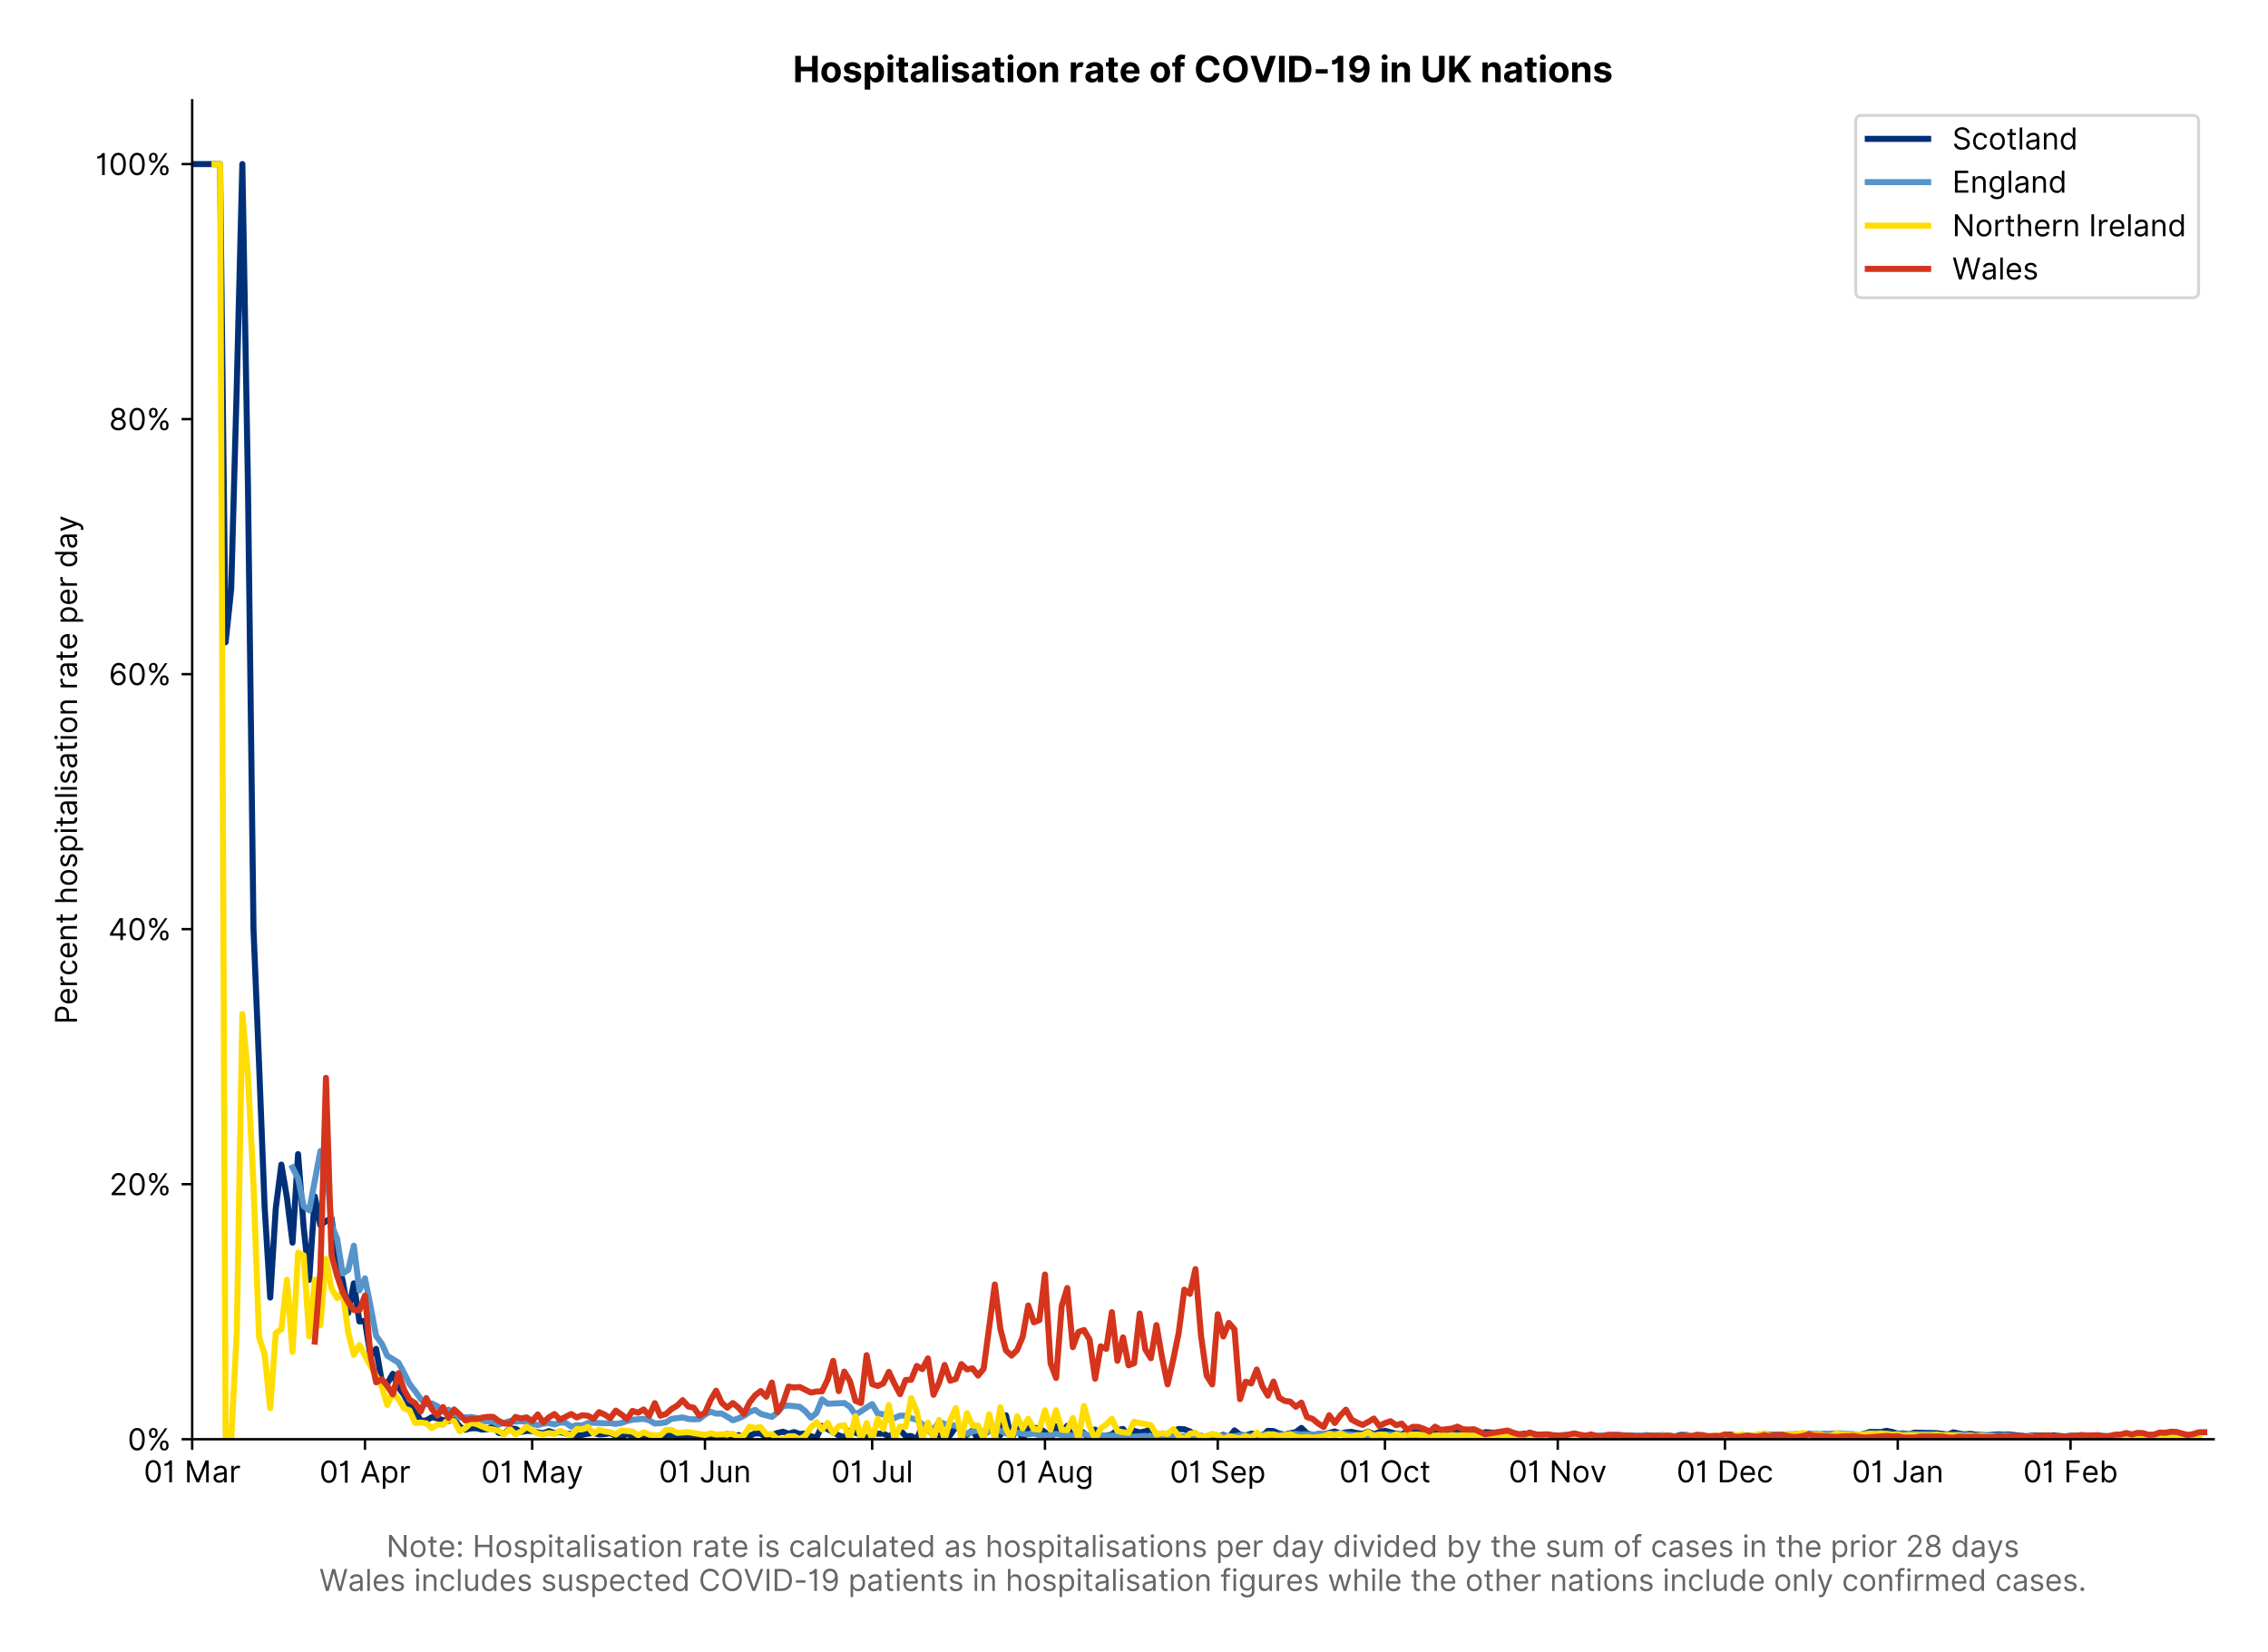 <?xml version="1.0" encoding="utf-8" standalone="no"?>
<!DOCTYPE svg PUBLIC "-//W3C//DTD SVG 1.1//EN"
  "http://www.w3.org/Graphics/SVG/1.1/DTD/svg11.dtd">
<!-- Created with matplotlib (https://matplotlib.org/) -->
<svg version="1.1" viewBox="0 0 751.259 547.145" xmlns="http://www.w3.org/2000/svg" xmlns:xlink="http://www.w3.org/1999/xlink">
 <defs>
  <style type="text/css">*{stroke-linecap:butt;stroke-linejoin:round;}</style>
 </defs>
 <g id="figure_1">
  <g id="patch_1">
   <path d="M 0 547.145 
L 751.259 547.145 
L 751.259 0 
L 0 0 
z
" style="fill:#ffffff;"/>
  </g>
  <g id="axes_1">
   <g id="patch_2">
    <path d="M 63.659 476.745 
L 733.259 476.745 
L 733.259 33.225 
L 63.659 33.225 
z
" style="fill:#ffffff;"/>
   </g>
   <g id="matplotlib.axis_1">
    <g id="xtick_1">
     <g id="line2d_1">
      <defs>
       <path d="M 0 0 
L 0 3.5 
" id="meaebc39986" style="stroke:#000000;stroke-width:0.8;"/>
      </defs>
      <g>
       <use style="stroke:#000000;stroke-width:0.8;" x="63.659" xlink:href="#meaebc39986" y="476.745"/>
      </g>
     </g>
     <g id="text_1">
      <!-- 01 Mar -->
      <g transform="translate(47.623 491.018)scale(0.1 -0.1)">
       <defs>
        <path d="M 31.25 -1 
Q 19.219 -1 12.594 8.766 
Q 5.969 18.531 5.969 36.359 
Q 5.969 54.047 12.641 63.875 
Q 19.312 73.719 31.25 73.719 
Q 43.188 73.719 49.859 63.875 
Q 56.531 54.047 56.531 36.359 
Q 56.531 18.531 49.906 8.766 
Q 43.297 -1 31.25 -1 
z
M 31.25 6.812 
Q 39.203 6.812 43.609 14.484 
Q 48.016 22.156 48.016 36.359 
Q 48.016 50.531 43.578 58.281 
Q 39.141 66.047 31.25 66.047 
Q 23.375 66.047 18.922 58.281 
Q 14.484 50.531 14.484 36.359 
Q 14.484 22.156 18.906 14.484 
Q 23.328 6.812 31.25 6.812 
z
" id="Inter-Regular-48"/>
        <path d="M 30.828 72.734 
L 30.828 0 
L 22.016 0 
L 22.016 59.938 
L 21.453 59.938 
Q 20.953 58.953 18.891 57.688 
Q 16.828 56.422 13.562 55.484 
Q 10.297 54.547 6.109 54.547 
L 6.109 61.938 
Q 10.328 61.938 13.422 63.453 
Q 16.516 64.984 18.594 67.047 
Q 20.672 69.109 21.75 70.766 
Q 22.828 72.438 23.016 72.734 
z
" id="Inter-Regular-49"/>
        <path id="Inter-Regular-32"/>
        <path d="M 8.812 72.734 
L 19.312 72.734 
L 44.031 12.359 
L 44.891 12.359 
L 69.609 72.734 
L 80.109 72.734 
L 80.109 0 
L 71.875 0 
L 71.875 55.25 
L 71.172 55.25 
L 48.438 0 
L 40.484 0 
L 17.75 55.25 
L 17.047 55.25 
L 17.047 0 
L 8.812 0 
z
" id="Inter-Regular-77"/>
        <path d="M 23.719 -1.281 
Q 18.531 -1.281 14.312 0.688 
Q 10.094 2.656 7.594 6.406 
Q 5.109 10.156 5.109 15.484 
Q 5.109 20.172 6.953 23.094 
Q 8.812 26.031 11.891 27.703 
Q 14.984 29.375 18.734 30.203 
Q 22.484 31.031 26.281 31.531 
Q 31.25 32.172 34.359 32.5 
Q 37.469 32.844 38.906 33.656 
Q 40.344 34.484 40.344 36.5 
L 40.344 36.797 
Q 40.344 42.047 37.484 44.953 
Q 34.625 47.875 28.844 47.875 
Q 22.828 47.875 19.422 45.234 
Q 16.016 42.609 14.625 39.625 
L 6.672 42.469 
Q 8.812 47.438 12.375 50.219 
Q 15.953 53.016 20.188 54.125 
Q 24.438 55.25 28.547 55.25 
Q 31.188 55.25 34.609 54.625 
Q 38.031 54.016 41.25 52.094 
Q 44.469 50.172 46.594 46.297 
Q 48.719 42.438 48.719 35.938 
L 48.719 0 
L 40.344 0 
L 40.344 7.391 
L 39.922 7.391 
Q 39.062 5.609 37.078 3.578 
Q 35.094 1.562 31.781 0.141 
Q 28.484 -1.281 23.719 -1.281 
z
M 25 6.25 
Q 29.969 6.25 33.391 8.203 
Q 36.828 10.156 38.578 13.234 
Q 40.344 16.328 40.344 19.75 
L 40.344 27.422 
Q 39.812 26.781 38.016 26.266 
Q 36.219 25.75 33.891 25.375 
Q 31.578 25 29.391 24.734 
Q 27.203 24.469 25.859 24.297 
Q 22.594 23.859 19.766 22.922 
Q 16.938 21.984 15.219 20.109 
Q 13.5 18.25 13.5 15.062 
Q 13.5 10.688 16.75 8.469 
Q 20 6.25 25 6.25 
z
" id="Inter-Regular-97"/>
        <path d="M 7.672 0 
L 7.672 54.547 
L 15.766 54.547 
L 15.766 46.312 
L 16.344 46.312 
Q 17.797 50.359 21.703 52.875 
Q 25.609 55.391 30.547 55.391 
Q 32.812 55.391 34.516 54.859 
Q 36.219 54.328 37.5 53.406 
L 34.656 46.312 
Q 33.766 46.766 32.578 47.031 
Q 31.391 47.297 29.828 47.297 
Q 23.859 47.297 19.953 43.656 
Q 16.047 40.016 16.047 34.516 
L 16.047 0 
z
" id="Inter-Regular-114"/>
       </defs>
       <use xlink:href="#Inter-Regular-48"/>
       <use x="62.5" xlink:href="#Inter-Regular-49"/>
       <use x="106.676" xlink:href="#Inter-Regular-32"/>
       <use x="134.801" xlink:href="#Inter-Regular-77"/>
       <use x="225.994" xlink:href="#Inter-Regular-97"/>
       <use x="282.386" xlink:href="#Inter-Regular-114"/>
      </g>
     </g>
    </g>
    <g id="xtick_2">
     <g id="line2d_2">
      <g>
       <use style="stroke:#000000;stroke-width:0.8;" x="120.894" xlink:href="#meaebc39986" y="476.745"/>
      </g>
     </g>
     <g id="text_2">
      <!-- 01 Apr -->
      <g transform="translate(105.809 491.117)scale(0.1 -0.1)">
       <defs>
        <path d="M 11.797 0 
L 2.562 0 
L 29.266 72.734 
L 38.359 72.734 
L 65.062 0 
L 55.828 0 
L 48.516 20.594 
L 19.109 20.594 
z
M 21.875 28.406 
L 45.734 28.406 
L 34.094 61.219 
L 33.531 61.219 
z
" id="Inter-Regular-65"/>
        <path d="M 7.672 -20.453 
L 7.672 54.547 
L 15.766 54.547 
L 15.766 45.875 
L 16.766 45.875 
Q 17.688 47.297 19.328 49.516 
Q 20.984 51.734 24.094 53.484 
Q 27.203 55.25 32.531 55.25 
Q 39.422 55.25 44.672 51.797 
Q 49.938 48.359 52.875 42.031 
Q 55.828 35.719 55.828 27.125 
Q 55.828 18.469 52.875 12.125 
Q 49.938 5.781 44.703 2.312 
Q 39.484 -1.141 32.672 -1.141 
Q 27.422 -1.141 24.25 0.609 
Q 21.094 2.375 19.391 4.625 
Q 17.688 6.891 16.766 8.375 
L 16.047 8.375 
L 16.047 -20.453 
z
M 15.906 27.266 
Q 15.906 18 19.938 12.188 
Q 23.969 6.391 31.531 6.391 
Q 36.797 6.391 40.328 9.172 
Q 43.859 11.969 45.641 16.703 
Q 47.438 21.453 47.438 27.266 
Q 47.438 33.031 45.672 37.656 
Q 43.922 42.297 40.391 45.016 
Q 36.859 47.734 31.531 47.734 
Q 23.859 47.734 19.875 42.078 
Q 15.906 36.438 15.906 27.266 
z
" id="Inter-Regular-112"/>
       </defs>
       <use xlink:href="#Inter-Regular-48"/>
       <use x="62.5" xlink:href="#Inter-Regular-49"/>
       <use x="106.676" xlink:href="#Inter-Regular-32"/>
       <use x="134.801" xlink:href="#Inter-Regular-65"/>
       <use x="202.415" xlink:href="#Inter-Regular-112"/>
       <use x="263.352" xlink:href="#Inter-Regular-114"/>
      </g>
     </g>
    </g>
    <g id="xtick_3">
     <g id="line2d_3">
      <g>
       <use style="stroke:#000000;stroke-width:0.8;" x="176.282" xlink:href="#meaebc39986" y="476.745"/>
      </g>
     </g>
     <g id="text_3">
      <!-- 01 May -->
      <g transform="translate(159.379 491.117)scale(0.1 -0.1)">
       <defs>
        <path d="M 12.781 -21.172 
Q 10.656 -21.172 8.984 -20.828 
Q 7.312 -20.484 6.672 -20.172 
L 8.812 -12.781 
Q 13.391 -13.953 16.453 -12.719 
Q 19.531 -11.5 21.734 -5.391 
L 23.578 -0.281 
L 3.406 54.547 
L 12.5 54.547 
L 27.562 11.078 
L 28.125 11.078 
L 43.188 54.547 
L 52.281 54.547 
L 28.844 -8.812 
Q 24.219 -21.172 12.781 -21.172 
z
" id="Inter-Regular-121"/>
       </defs>
       <use xlink:href="#Inter-Regular-48"/>
       <use x="62.5" xlink:href="#Inter-Regular-49"/>
       <use x="106.676" xlink:href="#Inter-Regular-32"/>
       <use x="134.801" xlink:href="#Inter-Regular-77"/>
       <use x="225.994" xlink:href="#Inter-Regular-97"/>
       <use x="282.386" xlink:href="#Inter-Regular-121"/>
      </g>
     </g>
    </g>
    <g id="xtick_4">
     <g id="line2d_4">
      <g>
       <use style="stroke:#000000;stroke-width:0.8;" x="233.516" xlink:href="#meaebc39986" y="476.745"/>
      </g>
     </g>
     <g id="text_4">
      <!-- 01 Jun -->
      <g transform="translate(218.232 491.018)scale(0.1 -0.1)">
       <defs>
        <path d="M 36.656 72.734 
L 45.453 72.734 
L 45.453 20.734 
Q 45.453 10.266 39.828 4.625 
Q 34.203 -1 24.719 -1 
Q 18.75 -1 14.094 1.188 
Q 9.453 3.375 6.781 7.422 
Q 4.125 11.469 4.125 17.047 
L 12.781 17.047 
Q 12.781 12.422 16.156 9.609 
Q 19.531 6.812 24.719 6.812 
Q 30.438 6.812 33.547 10.375 
Q 36.656 13.953 36.656 20.734 
z
" id="Inter-Regular-74"/>
        <path d="M 42.047 22.297 
L 42.047 54.547 
L 50.422 54.547 
L 50.422 0 
L 42.047 0 
L 42.047 9.234 
L 41.484 9.234 
Q 39.562 5.078 35.516 2.188 
Q 31.469 -0.703 25.281 -0.703 
Q 17.609 -0.703 12.641 4.375 
Q 7.672 9.453 7.672 19.891 
L 7.672 54.547 
L 16.047 54.547 
L 16.047 20.453 
Q 16.047 14.484 19.406 10.938 
Q 22.766 7.391 27.984 7.391 
Q 31.109 7.391 34.359 8.984 
Q 37.609 10.578 39.828 13.875 
Q 42.047 17.188 42.047 22.297 
z
" id="Inter-Regular-117"/>
        <path d="M 16.047 32.812 
L 16.047 0 
L 7.672 0 
L 7.672 54.547 
L 15.766 54.547 
L 15.766 46.016 
L 16.484 46.016 
Q 18.391 50.172 22.297 52.703 
Q 26.203 55.25 32.391 55.25 
Q 40.656 55.25 45.75 50.172 
Q 50.859 45.094 50.859 34.656 
L 50.859 0 
L 42.469 0 
L 42.469 34.094 
Q 42.469 40.516 39.125 44.125 
Q 35.797 47.734 29.969 47.734 
Q 23.969 47.734 20 43.844 
Q 16.047 39.953 16.047 32.812 
z
" id="Inter-Regular-110"/>
       </defs>
       <use xlink:href="#Inter-Regular-48"/>
       <use x="62.5" xlink:href="#Inter-Regular-49"/>
       <use x="106.676" xlink:href="#Inter-Regular-32"/>
       <use x="134.801" xlink:href="#Inter-Regular-74"/>
       <use x="189.063" xlink:href="#Inter-Regular-117"/>
       <use x="247.159" xlink:href="#Inter-Regular-110"/>
      </g>
     </g>
    </g>
    <g id="xtick_5">
     <g id="line2d_5">
      <g>
       <use style="stroke:#000000;stroke-width:0.8;" x="288.904" xlink:href="#meaebc39986" y="476.745"/>
      </g>
     </g>
     <g id="text_5">
      <!-- 01 Jul -->
      <g transform="translate(275.36 491.018)scale(0.1 -0.1)">
       <defs>
        <path d="M 16.047 72.734 
L 16.047 0 
L 7.672 0 
L 7.672 72.734 
z
" id="Inter-Regular-108"/>
       </defs>
       <use xlink:href="#Inter-Regular-48"/>
       <use x="62.5" xlink:href="#Inter-Regular-49"/>
       <use x="106.676" xlink:href="#Inter-Regular-32"/>
       <use x="134.801" xlink:href="#Inter-Regular-74"/>
       <use x="189.063" xlink:href="#Inter-Regular-117"/>
       <use x="247.159" xlink:href="#Inter-Regular-108"/>
      </g>
     </g>
    </g>
    <g id="xtick_6">
     <g id="line2d_6">
      <g>
       <use style="stroke:#000000;stroke-width:0.8;" x="346.139" xlink:href="#meaebc39986" y="476.745"/>
      </g>
     </g>
     <g id="text_6">
      <!-- 01 Aug -->
      <g transform="translate(330.067 491.117)scale(0.1 -0.1)">
       <defs>
        <path d="M 29.688 -21.594 
Q 20.562 -21.594 15.25 -18.266 
Q 9.938 -14.953 7.391 -10.656 
L 14.062 -5.969 
Q 15.203 -7.453 16.938 -9.391 
Q 18.688 -11.328 21.719 -12.766 
Q 24.75 -14.203 29.688 -14.203 
Q 36.297 -14.203 40.594 -11 
Q 44.891 -7.812 44.891 -1 
L 44.891 10.078 
L 44.172 10.078 
Q 43.25 8.594 41.562 6.406 
Q 39.875 4.219 36.734 2.531 
Q 33.594 0.859 28.266 0.859 
Q 21.656 0.859 16.422 3.984 
Q 11.188 7.109 8.141 13.062 
Q 5.109 19.031 5.109 27.562 
Q 5.109 35.938 8.062 42.172 
Q 11.016 48.406 16.266 51.828 
Q 21.516 55.25 28.406 55.25 
Q 33.734 55.25 36.875 53.484 
Q 40.016 51.734 41.703 49.516 
Q 43.391 47.297 44.312 45.875 
L 45.172 45.875 
L 45.172 54.547 
L 53.266 54.547 
L 53.266 -1.562 
Q 53.266 -8.594 50.078 -13.016 
Q 46.906 -17.438 41.562 -19.516 
Q 36.219 -21.594 29.688 -21.594 
z
M 29.406 8.375 
Q 36.969 8.375 41 13.5 
Q 45.031 18.641 45.031 27.703 
Q 45.031 36.547 41.047 42.141 
Q 37.078 47.734 29.406 47.734 
Q 24.078 47.734 20.547 45.031 
Q 17.016 42.328 15.25 37.781 
Q 13.5 33.234 13.5 27.703 
Q 13.5 19.172 17.5 13.766 
Q 21.516 8.375 29.406 8.375 
z
" id="Inter-Regular-103"/>
       </defs>
       <use xlink:href="#Inter-Regular-48"/>
       <use x="62.5" xlink:href="#Inter-Regular-49"/>
       <use x="106.676" xlink:href="#Inter-Regular-32"/>
       <use x="134.801" xlink:href="#Inter-Regular-65"/>
       <use x="202.415" xlink:href="#Inter-Regular-117"/>
       <use x="260.511" xlink:href="#Inter-Regular-103"/>
      </g>
     </g>
    </g>
    <g id="xtick_7">
     <g id="line2d_7">
      <g>
       <use style="stroke:#000000;stroke-width:0.8;" x="403.373" xlink:href="#meaebc39986" y="476.745"/>
      </g>
     </g>
     <g id="text_7">
      <!-- 01 Sep -->
      <g transform="translate(387.485 491.117)scale(0.1 -0.1)">
       <defs>
        <path d="M 48.578 54.547 
Q 47.938 59.938 43.391 62.922 
Q 38.844 65.906 32.25 65.906 
Q 25 65.906 20.594 62.484 
Q 16.188 59.062 16.188 53.828 
Q 16.188 49.922 18.578 47.531 
Q 20.984 45.141 24.266 43.797 
Q 27.562 42.469 30.25 41.766 
L 37.641 39.766 
Q 40.484 39.031 43.984 37.719 
Q 47.484 36.406 50.688 34.141 
Q 53.906 31.891 56 28.375 
Q 58.094 24.859 58.094 19.75 
Q 58.094 13.844 55.016 9.078 
Q 51.953 4.328 46.078 1.516 
Q 40.203 -1.281 31.812 -1.281 
Q 20.094 -1.281 13.203 4.25 
Q 6.328 9.797 5.688 18.75 
L 14.781 18.75 
Q 15.125 14.625 17.562 11.938 
Q 20 9.266 23.734 7.969 
Q 27.484 6.672 31.812 6.672 
Q 36.859 6.672 40.875 8.328 
Q 44.891 9.984 47.234 12.938 
Q 49.578 15.906 49.578 19.891 
Q 49.578 23.516 47.547 25.781 
Q 45.531 28.047 42.219 29.469 
Q 38.922 30.891 35.094 31.953 
L 26.141 34.516 
Q 17.609 36.969 12.641 41.516 
Q 7.672 46.062 7.672 53.406 
Q 7.672 59.516 10.984 64.078 
Q 14.312 68.641 19.938 71.172 
Q 25.562 73.719 32.531 73.719 
Q 39.562 73.719 45.031 71.219 
Q 50.5 68.719 53.703 64.375 
Q 56.922 60.047 57.109 54.547 
z
" id="Inter-Regular-83"/>
        <path d="M 30.547 -1.141 
Q 22.656 -1.141 16.953 2.359 
Q 11.266 5.859 8.188 12.156 
Q 5.109 18.469 5.109 26.844 
Q 5.109 35.234 8.188 41.641 
Q 11.266 48.047 16.781 51.641 
Q 22.297 55.25 29.688 55.25 
Q 33.953 55.25 38.109 53.828 
Q 42.266 52.422 45.672 49.234 
Q 49.078 46.062 51.094 40.844 
Q 53.125 35.625 53.125 27.984 
L 53.125 24.438 
L 13.531 24.438 
Q 13.812 15.703 18.484 11.047 
Q 23.156 6.391 30.547 6.391 
Q 35.484 6.391 39.031 8.516 
Q 42.578 10.656 44.172 14.922 
L 52.281 12.641 
Q 50.359 6.469 44.594 2.656 
Q 38.844 -1.141 30.547 -1.141 
z
M 13.531 31.672 
L 44.609 31.672 
Q 44.609 38.594 40.547 43.156 
Q 36.5 47.734 29.688 47.734 
Q 24.891 47.734 21.375 45.484 
Q 17.859 43.25 15.828 39.578 
Q 13.812 35.906 13.531 31.672 
z
" id="Inter-Regular-101"/>
       </defs>
       <use xlink:href="#Inter-Regular-48"/>
       <use x="62.5" xlink:href="#Inter-Regular-49"/>
       <use x="106.676" xlink:href="#Inter-Regular-32"/>
       <use x="134.801" xlink:href="#Inter-Regular-83"/>
       <use x="198.58" xlink:href="#Inter-Regular-101"/>
       <use x="256.818" xlink:href="#Inter-Regular-112"/>
      </g>
     </g>
    </g>
    <g id="xtick_8">
     <g id="line2d_8">
      <g>
       <use style="stroke:#000000;stroke-width:0.8;" x="458.761" xlink:href="#meaebc39986" y="476.745"/>
      </g>
     </g>
     <g id="text_8">
      <!-- 01 Oct -->
      <g transform="translate(443.605 491.018)scale(0.1 -0.1)">
       <defs>
        <path d="M 70.172 36.359 
Q 70.172 24.859 66.016 16.469 
Q 61.859 8.094 54.609 3.547 
Q 47.375 -1 38.062 -1 
Q 28.766 -1 21.516 3.547 
Q 14.281 8.094 10.125 16.469 
Q 5.969 24.859 5.969 36.359 
Q 5.969 47.875 10.125 56.25 
Q 14.281 64.625 21.516 69.172 
Q 28.766 73.719 38.062 73.719 
Q 47.375 73.719 54.609 69.172 
Q 61.859 64.625 66.016 56.25 
Q 70.172 47.875 70.172 36.359 
z
M 61.656 36.359 
Q 61.656 45.812 58.5 52.312 
Q 55.359 58.812 50.016 62.141 
Q 44.672 65.484 38.062 65.484 
Q 31.469 65.484 26.125 62.141 
Q 20.781 58.812 17.625 52.312 
Q 14.484 45.812 14.484 36.359 
Q 14.484 26.922 17.625 20.422 
Q 20.781 13.922 26.125 10.578 
Q 31.469 7.25 38.062 7.25 
Q 44.672 7.25 50.016 10.578 
Q 55.359 13.922 58.5 20.422 
Q 61.656 26.922 61.656 36.359 
z
" id="Inter-Regular-79"/>
        <path d="M 29.828 -1.141 
Q 22.156 -1.141 16.609 2.484 
Q 11.078 6.109 8.094 12.469 
Q 5.109 18.828 5.109 26.984 
Q 5.109 35.297 8.188 41.672 
Q 11.266 48.047 16.781 51.641 
Q 22.297 55.25 29.688 55.25 
Q 35.438 55.25 40.047 53.125 
Q 44.672 51 47.609 47.156 
Q 50.562 43.328 51.281 38.203 
L 42.906 38.203 
Q 41.938 41.938 38.656 44.828 
Q 35.375 47.734 29.828 47.734 
Q 22.484 47.734 17.984 42.141 
Q 13.5 36.547 13.5 27.266 
Q 13.5 17.797 17.938 12.094 
Q 22.375 6.391 29.828 6.391 
Q 34.734 6.391 38.234 8.906 
Q 41.734 11.438 42.906 15.906 
L 51.281 15.906 
Q 50.562 11.078 47.781 7.219 
Q 45 3.375 40.438 1.109 
Q 35.875 -1.141 29.828 -1.141 
z
" id="Inter-Regular-99"/>
        <path d="M 31.391 54.547 
L 31.391 47.438 
L 19.75 47.438 
L 19.75 15.625 
Q 19.75 12.078 20.797 10.312 
Q 21.844 8.562 23.484 7.969 
Q 25.141 7.391 26.984 7.391 
Q 28.375 7.391 29.266 7.547 
Q 30.156 7.703 30.688 7.812 
L 32.391 0.281 
Q 31.531 -0.031 30 -0.359 
Q 28.484 -0.703 26.141 -0.703 
Q 22.594 -0.703 19.188 0.812 
Q 15.797 2.344 13.578 5.469 
Q 11.359 8.594 11.359 13.359 
L 11.359 47.438 
L 3.125 47.438 
L 3.125 54.547 
L 11.359 54.547 
L 11.359 67.609 
L 19.75 67.609 
L 19.75 54.547 
z
" id="Inter-Regular-116"/>
       </defs>
       <use xlink:href="#Inter-Regular-48"/>
       <use x="62.5" xlink:href="#Inter-Regular-49"/>
       <use x="106.676" xlink:href="#Inter-Regular-32"/>
       <use x="134.801" xlink:href="#Inter-Regular-79"/>
       <use x="210.938" xlink:href="#Inter-Regular-99"/>
       <use x="266.761" xlink:href="#Inter-Regular-116"/>
      </g>
     </g>
    </g>
    <g id="xtick_9">
     <g id="line2d_9">
      <g>
       <use style="stroke:#000000;stroke-width:0.8;" x="515.995" xlink:href="#meaebc39986" y="476.745"/>
      </g>
     </g>
     <g id="text_9">
      <!-- 01 Nov -->
      <g transform="translate(499.724 491.018)scale(0.1 -0.1)">
       <defs>
        <path d="M 66.484 72.734 
L 66.484 0 
L 57.953 0 
L 18.328 57.109 
L 17.609 57.109 
L 17.609 0 
L 8.812 0 
L 8.812 72.734 
L 17.328 72.734 
L 57.109 15.484 
L 57.812 15.484 
L 57.812 72.734 
z
" id="Inter-Regular-78"/>
        <path d="M 29.828 -1.141 
Q 22.438 -1.141 16.875 2.375 
Q 11.328 5.891 8.219 12.203 
Q 5.109 18.531 5.109 26.984 
Q 5.109 35.516 8.219 41.859 
Q 11.328 48.219 16.875 51.734 
Q 22.438 55.25 29.828 55.25 
Q 37.219 55.25 42.766 51.734 
Q 48.328 48.219 51.438 41.859 
Q 54.547 35.516 54.547 26.984 
Q 54.547 18.531 51.438 12.203 
Q 48.328 5.891 42.766 2.375 
Q 37.219 -1.141 29.828 -1.141 
z
M 29.828 6.391 
Q 35.438 6.391 39.062 9.266 
Q 42.688 12.141 44.422 16.828 
Q 46.172 21.516 46.172 26.984 
Q 46.172 32.453 44.422 37.172 
Q 42.688 41.906 39.062 44.812 
Q 35.438 47.734 29.828 47.734 
Q 24.219 47.734 20.594 44.812 
Q 16.969 41.906 15.234 37.172 
Q 13.5 32.453 13.5 26.984 
Q 13.5 21.516 15.234 16.828 
Q 16.969 12.141 20.594 9.266 
Q 24.219 6.391 29.828 6.391 
z
" id="Inter-Regular-111"/>
        <path d="M 52.281 54.547 
L 32.109 0 
L 23.578 0 
L 3.406 54.547 
L 12.5 54.547 
L 27.562 11.078 
L 28.125 11.078 
L 43.188 54.547 
z
" id="Inter-Regular-118"/>
       </defs>
       <use xlink:href="#Inter-Regular-48"/>
       <use x="62.5" xlink:href="#Inter-Regular-49"/>
       <use x="106.676" xlink:href="#Inter-Regular-32"/>
       <use x="134.801" xlink:href="#Inter-Regular-78"/>
       <use x="210.085" xlink:href="#Inter-Regular-111"/>
       <use x="269.744" xlink:href="#Inter-Regular-118"/>
      </g>
     </g>
    </g>
    <g id="xtick_10">
     <g id="line2d_10">
      <g>
       <use style="stroke:#000000;stroke-width:0.8;" x="571.383" xlink:href="#meaebc39986" y="476.745"/>
      </g>
     </g>
     <g id="text_10">
      <!-- 01 Dec -->
      <g transform="translate(555.347 491.018)scale(0.1 -0.1)">
       <defs>
        <path d="M 31.25 0 
L 8.812 0 
L 8.812 72.734 
L 32.25 72.734 
Q 42.828 72.734 50.359 68.375 
Q 57.891 64.031 61.891 55.906 
Q 65.906 47.797 65.906 36.5 
Q 65.906 25.141 61.859 16.953 
Q 57.812 8.766 50.062 4.375 
Q 42.328 0 31.25 0 
z
M 17.609 7.812 
L 30.688 7.812 
Q 44.219 7.812 50.797 15.5 
Q 57.391 23.188 57.391 36.5 
Q 57.391 49.719 50.922 57.312 
Q 44.469 64.922 31.672 64.922 
L 17.609 64.922 
z
" id="Inter-Regular-68"/>
       </defs>
       <use xlink:href="#Inter-Regular-48"/>
       <use x="62.5" xlink:href="#Inter-Regular-49"/>
       <use x="106.676" xlink:href="#Inter-Regular-32"/>
       <use x="134.801" xlink:href="#Inter-Regular-68"/>
       <use x="206.676" xlink:href="#Inter-Regular-101"/>
       <use x="264.915" xlink:href="#Inter-Regular-99"/>
      </g>
     </g>
    </g>
    <g id="xtick_11">
     <g id="line2d_11">
      <g>
       <use style="stroke:#000000;stroke-width:0.8;" x="628.618" xlink:href="#meaebc39986" y="476.745"/>
      </g>
     </g>
     <g id="text_11">
      <!-- 01 Jan -->
      <g transform="translate(613.419 491.018)scale(0.1 -0.1)">
       <use xlink:href="#Inter-Regular-48"/>
       <use x="62.5" xlink:href="#Inter-Regular-49"/>
       <use x="106.676" xlink:href="#Inter-Regular-32"/>
       <use x="134.801" xlink:href="#Inter-Regular-74"/>
       <use x="189.063" xlink:href="#Inter-Regular-97"/>
       <use x="245.455" xlink:href="#Inter-Regular-110"/>
      </g>
     </g>
    </g>
    <g id="xtick_12">
     <g id="line2d_12">
      <g>
       <use style="stroke:#000000;stroke-width:0.8;" x="685.852" xlink:href="#meaebc39986" y="476.745"/>
      </g>
     </g>
     <g id="text_12">
      <!-- 01 Feb -->
      <g transform="translate(670.163 491.018)scale(0.1 -0.1)">
       <defs>
        <path d="M 8.812 0 
L 8.812 72.734 
L 52.422 72.734 
L 52.422 64.922 
L 17.609 64.922 
L 17.609 40.344 
L 49.156 40.344 
L 49.156 32.531 
L 17.609 32.531 
L 17.609 0 
z
" id="Inter-Regular-70"/>
        <path d="M 8.812 0 
L 8.812 72.734 
L 17.188 72.734 
L 17.188 45.875 
L 17.906 45.875 
Q 18.828 47.297 20.469 49.516 
Q 22.125 51.734 25.234 53.484 
Q 28.344 55.25 33.672 55.25 
Q 40.562 55.25 45.812 51.797 
Q 51.062 48.359 54.016 42.031 
Q 56.969 35.719 56.969 27.125 
Q 56.969 18.469 54.016 12.125 
Q 51.062 5.781 45.844 2.312 
Q 40.625 -1.141 33.812 -1.141 
Q 28.547 -1.141 25.391 0.609 
Q 22.234 2.375 20.531 4.625 
Q 18.828 6.891 17.906 8.375 
L 16.906 8.375 
L 16.906 0 
z
M 17.047 27.266 
Q 17.047 18 21.078 12.188 
Q 25.109 6.391 32.672 6.391 
Q 37.922 6.391 41.453 9.172 
Q 45 11.969 46.781 16.703 
Q 48.578 21.453 48.578 27.266 
Q 48.578 33.031 46.812 37.656 
Q 45.062 42.297 41.531 45.016 
Q 38 47.734 32.672 47.734 
Q 25 47.734 21.016 42.078 
Q 17.047 36.438 17.047 27.266 
z
" id="Inter-Regular-98"/>
       </defs>
       <use xlink:href="#Inter-Regular-48"/>
       <use x="62.5" xlink:href="#Inter-Regular-49"/>
       <use x="106.676" xlink:href="#Inter-Regular-32"/>
       <use x="134.801" xlink:href="#Inter-Regular-70"/>
       <use x="193.466" xlink:href="#Inter-Regular-101"/>
       <use x="251.705" xlink:href="#Inter-Regular-98"/>
      </g>
     </g>
    </g>
    <g id="text_13">
     <!--  -->
     <g style="fill:#666666;" transform="translate(398.459 504.55)scale(0.1 -0.1)"/>
     <!-- Note: Hospitalisation rate is calculated as hospitalisations per day divided by the sum of cases in the prior 28 days -->
     <g style="fill:#666666;" transform="translate(127.994 515.732)scale(0.1 -0.1)">
      <defs>
       <path d="M 13.781 -0.562 
Q 11.156 -0.562 9.266 1.312 
Q 7.391 3.203 7.391 5.828 
Q 7.391 8.453 9.266 10.328 
Q 11.156 12.219 13.781 12.219 
Q 16.406 12.219 18.281 10.328 
Q 20.172 8.453 20.172 5.828 
Q 20.172 3.203 18.281 1.312 
Q 16.406 -0.562 13.781 -0.562 
z
M 13.781 39.438 
Q 11.156 39.438 9.266 41.312 
Q 7.391 43.203 7.391 45.828 
Q 7.391 48.453 9.266 50.328 
Q 11.156 52.219 13.781 52.219 
Q 16.406 52.219 18.281 50.328 
Q 20.172 48.453 20.172 45.828 
Q 20.172 43.203 18.281 41.312 
Q 16.406 39.438 13.781 39.438 
z
" id="Inter-Regular-58"/>
       <path d="M 8.812 0 
L 8.812 72.734 
L 17.609 72.734 
L 17.609 40.344 
L 56.391 40.344 
L 56.391 72.734 
L 65.203 72.734 
L 65.203 0 
L 56.391 0 
L 56.391 32.531 
L 17.609 32.531 
L 17.609 0 
z
" id="Inter-Regular-72"/>
       <path d="M 46.312 42.328 
L 38.781 40.203 
Q 37.672 43.047 35.078 45.531 
Q 32.5 48.016 26.984 48.016 
Q 21.984 48.016 18.656 45.719 
Q 15.344 43.438 15.344 39.922 
Q 15.344 36.797 17.609 34.984 
Q 19.891 33.172 24.719 31.953 
L 32.812 29.969 
Q 47.297 26.422 47.297 15.203 
Q 47.297 10.516 44.609 6.812 
Q 41.938 3.125 37.141 0.984 
Q 32.359 -1.141 26 -1.141 
Q 17.656 -1.141 12.188 2.484 
Q 6.719 6.109 5.25 13.062 
L 13.219 15.062 
Q 15.453 6.25 25.859 6.25 
Q 31.719 6.25 35.172 8.75 
Q 38.641 11.25 38.641 14.766 
Q 38.641 20.562 30.547 22.438 
L 21.453 24.578 
Q 13.953 26.344 10.453 30.094 
Q 6.969 33.844 6.969 39.484 
Q 6.969 44.109 9.578 47.656 
Q 12.188 51.203 16.703 53.219 
Q 21.234 55.25 26.984 55.25 
Q 35.094 55.25 39.719 51.703 
Q 44.359 48.156 46.312 42.328 
z
" id="Inter-Regular-115"/>
       <path d="M 7.672 0 
L 7.672 54.547 
L 16.047 54.547 
L 16.047 0 
z
M 11.938 63.641 
Q 9.484 63.641 7.719 65.297 
Q 5.969 66.969 5.969 69.312 
Q 5.969 71.656 7.719 73.328 
Q 9.484 75 11.938 75 
Q 14.391 75 16.141 73.328 
Q 17.906 71.656 17.906 69.312 
Q 17.906 66.969 16.141 65.297 
Q 14.391 63.641 11.938 63.641 
z
" id="Inter-Regular-105"/>
       <path d="M 28.266 -1.141 
Q 21.453 -1.141 16.234 2.312 
Q 11.016 5.781 8.062 12.125 
Q 5.109 18.469 5.109 27.125 
Q 5.109 35.719 8.062 42.031 
Q 11.016 48.359 16.266 51.797 
Q 21.516 55.25 28.406 55.25 
Q 33.734 55.25 36.844 53.484 
Q 39.953 51.734 41.594 49.516 
Q 43.25 47.297 44.172 45.875 
L 44.891 45.875 
L 44.891 72.734 
L 53.266 72.734 
L 53.266 0 
L 45.172 0 
L 45.172 8.375 
L 44.172 8.375 
Q 43.25 6.891 41.547 4.625 
Q 39.844 2.375 36.688 0.609 
Q 33.531 -1.141 28.266 -1.141 
z
M 29.406 6.391 
Q 36.969 6.391 41 12.188 
Q 45.031 18 45.031 27.266 
Q 45.031 36.438 41.047 42.078 
Q 37.078 47.734 29.406 47.734 
Q 24.078 47.734 20.547 45.016 
Q 17.016 42.297 15.25 37.656 
Q 13.5 33.031 13.5 27.266 
Q 13.5 21.453 15.281 16.703 
Q 17.078 11.969 20.609 9.172 
Q 24.156 6.391 29.406 6.391 
z
" id="Inter-Regular-100"/>
       <path d="M 16.047 32.812 
L 16.047 0 
L 7.672 0 
L 7.672 72.734 
L 16.047 72.734 
L 16.047 46.016 
L 16.766 46.016 
Q 18.688 50.25 22.531 52.75 
Q 26.391 55.25 32.812 55.25 
Q 41.188 55.25 46.297 50.203 
Q 51.422 45.172 51.422 34.656 
L 51.422 0 
L 43.047 0 
L 43.047 34.094 
Q 43.047 40.594 39.688 44.156 
Q 36.328 47.734 30.406 47.734 
Q 24.188 47.734 20.109 43.844 
Q 16.047 39.953 16.047 32.812 
z
" id="Inter-Regular-104"/>
       <path d="M 7.672 0 
L 7.672 54.547 
L 15.766 54.547 
L 15.766 46.016 
L 16.484 46.016 
Q 18.188 50.391 21.984 52.812 
Q 25.781 55.25 31.109 55.25 
Q 36.5 55.25 40.109 52.812 
Q 43.719 50.391 45.734 46.016 
L 46.312 46.016 
Q 48.406 50.25 52.594 52.75 
Q 56.781 55.25 62.641 55.25 
Q 69.953 55.25 74.609 50.688 
Q 79.266 46.125 79.266 36.5 
L 79.266 0 
L 70.875 0 
L 70.875 36.5 
Q 70.875 42.547 67.578 45.141 
Q 64.281 47.734 59.797 47.734 
Q 54.047 47.734 50.891 44.266 
Q 47.734 40.797 47.734 35.516 
L 47.734 0 
L 39.203 0 
L 39.203 37.359 
Q 39.203 42.016 36.188 44.875 
Q 33.172 47.734 28.406 47.734 
Q 25.141 47.734 22.312 45.984 
Q 19.5 44.25 17.766 41.172 
Q 16.047 38.109 16.047 34.094 
L 16.047 0 
z
" id="Inter-Regular-109"/>
       <path d="M 31.969 54.547 
L 31.969 47.438 
L 19.75 47.438 
L 19.75 0 
L 11.359 0 
L 11.359 47.438 
L 2.562 47.438 
L 2.562 54.547 
L 11.359 54.547 
L 11.359 62.078 
Q 11.359 66.766 13.562 69.891 
Q 15.766 73.016 19.281 74.578 
Q 22.797 76.141 26.703 76.141 
Q 29.797 76.141 31.75 75.641 
Q 33.703 75.141 34.656 74.719 
L 32.25 67.469 
Q 31.609 67.688 30.484 68 
Q 29.375 68.328 27.562 68.328 
Q 23.406 68.328 21.578 66.234 
Q 19.75 64.141 19.75 60.078 
L 19.75 54.547 
z
" id="Inter-Regular-102"/>
       <path d="M 7.531 0 
L 7.531 6.391 
L 31.531 32.672 
Q 35.766 37.281 38.5 40.703 
Q 41.234 44.141 42.562 47.172 
Q 43.891 50.219 43.891 53.547 
Q 43.891 59.297 39.891 62.672 
Q 35.906 66.047 29.969 66.047 
Q 23.656 66.047 19.922 62.266 
Q 16.188 58.484 16.188 52.266 
L 7.812 52.266 
Q 7.812 58.672 10.75 63.5 
Q 13.703 68.328 18.797 71.016 
Q 23.906 73.719 30.25 73.719 
Q 36.656 73.719 41.578 71.016 
Q 46.516 68.328 49.312 63.734 
Q 52.125 59.156 52.125 53.547 
Q 52.125 49.531 50.688 45.719 
Q 49.25 41.906 45.719 37.234 
Q 42.188 32.562 35.938 25.859 
L 19.609 8.375 
L 19.609 7.812 
L 53.406 7.812 
L 53.406 0 
z
" id="Inter-Regular-50"/>
       <path d="M 30.828 -1 
Q 23.516 -1 17.922 1.609 
Q 12.328 4.219 9.203 8.812 
Q 6.078 13.422 6.109 19.312 
Q 6.078 23.938 7.922 27.859 
Q 9.766 31.781 12.969 34.422 
Q 16.188 37.078 20.172 37.781 
L 20.172 38.203 
Q 14.953 39.562 11.859 44.078 
Q 8.766 48.609 8.812 54.406 
Q 8.766 59.938 11.609 64.297 
Q 14.453 68.672 19.438 71.188 
Q 24.438 73.719 30.828 73.719 
Q 37.141 73.719 42.109 71.188 
Q 47.094 68.672 49.953 64.297 
Q 52.812 59.938 52.844 54.406 
Q 52.812 48.609 49.703 44.078 
Q 46.594 39.562 41.484 38.203 
L 41.484 37.781 
Q 45.422 37.078 48.578 34.422 
Q 51.734 31.781 53.609 27.859 
Q 55.5 23.938 55.547 19.312 
Q 55.5 13.422 52.359 8.812 
Q 49.219 4.219 43.656 1.609 
Q 38.109 -1 30.828 -1 
z
M 30.828 6.812 
Q 38.219 6.812 42.531 10.344 
Q 46.844 13.891 46.875 19.75 
Q 46.844 23.859 44.75 27.016 
Q 42.656 30.188 39.047 32 
Q 35.438 33.812 30.828 33.812 
Q 26.172 33.812 22.531 32 
Q 18.891 30.188 16.812 27.016 
Q 14.734 23.859 14.781 19.75 
Q 14.734 13.891 19.031 10.344 
Q 23.328 6.812 30.828 6.812 
z
M 30.828 41.328 
Q 36.688 41.328 40.484 44.75 
Q 44.281 48.188 44.312 53.828 
Q 44.281 59.375 40.562 62.703 
Q 36.859 66.047 30.828 66.047 
Q 24.719 66.047 21 62.703 
Q 17.297 59.375 17.328 53.828 
Q 17.297 48.188 21.078 44.75 
Q 24.859 41.328 30.828 41.328 
z
" id="Inter-Regular-56"/>
      </defs>
      <use xlink:href="#Inter-Regular-78"/>
      <use x="75.284" xlink:href="#Inter-Regular-111"/>
      <use x="134.943" xlink:href="#Inter-Regular-116"/>
      <use x="171.307" xlink:href="#Inter-Regular-101"/>
      <use x="229.546" xlink:href="#Inter-Regular-58"/>
      <use x="257.102" xlink:href="#Inter-Regular-32"/>
      <use x="285.227" xlink:href="#Inter-Regular-72"/>
      <use x="359.233" xlink:href="#Inter-Regular-111"/>
      <use x="418.892" xlink:href="#Inter-Regular-115"/>
      <use x="471.165" xlink:href="#Inter-Regular-112"/>
      <use x="532.102" xlink:href="#Inter-Regular-105"/>
      <use x="555.824" xlink:href="#Inter-Regular-116"/>
      <use x="592.188" xlink:href="#Inter-Regular-97"/>
      <use x="648.58" xlink:href="#Inter-Regular-108"/>
      <use x="672.301" xlink:href="#Inter-Regular-105"/>
      <use x="696.023" xlink:href="#Inter-Regular-115"/>
      <use x="748.296" xlink:href="#Inter-Regular-97"/>
      <use x="804.688" xlink:href="#Inter-Regular-116"/>
      <use x="841.051" xlink:href="#Inter-Regular-105"/>
      <use x="864.773" xlink:href="#Inter-Regular-111"/>
      <use x="924.432" xlink:href="#Inter-Regular-110"/>
      <use x="982.955" xlink:href="#Inter-Regular-32"/>
      <use x="1011.08" xlink:href="#Inter-Regular-114"/>
      <use x="1049.432" xlink:href="#Inter-Regular-97"/>
      <use x="1105.824" xlink:href="#Inter-Regular-116"/>
      <use x="1142.188" xlink:href="#Inter-Regular-101"/>
      <use x="1200.426" xlink:href="#Inter-Regular-32"/>
      <use x="1228.551" xlink:href="#Inter-Regular-105"/>
      <use x="1252.273" xlink:href="#Inter-Regular-115"/>
      <use x="1304.546" xlink:href="#Inter-Regular-32"/>
      <use x="1332.671" xlink:href="#Inter-Regular-99"/>
      <use x="1388.495" xlink:href="#Inter-Regular-97"/>
      <use x="1444.887" xlink:href="#Inter-Regular-108"/>
      <use x="1468.608" xlink:href="#Inter-Regular-99"/>
      <use x="1524.432" xlink:href="#Inter-Regular-117"/>
      <use x="1582.529" xlink:href="#Inter-Regular-108"/>
      <use x="1606.25" xlink:href="#Inter-Regular-97"/>
      <use x="1662.642" xlink:href="#Inter-Regular-116"/>
      <use x="1699.006" xlink:href="#Inter-Regular-101"/>
      <use x="1757.245" xlink:href="#Inter-Regular-100"/>
      <use x="1819.318" xlink:href="#Inter-Regular-32"/>
      <use x="1847.443" xlink:href="#Inter-Regular-97"/>
      <use x="1903.836" xlink:href="#Inter-Regular-115"/>
      <use x="1956.108" xlink:href="#Inter-Regular-32"/>
      <use x="1984.233" xlink:href="#Inter-Regular-104"/>
      <use x="2043.324" xlink:href="#Inter-Regular-111"/>
      <use x="2102.983" xlink:href="#Inter-Regular-115"/>
      <use x="2155.256" xlink:href="#Inter-Regular-112"/>
      <use x="2216.194" xlink:href="#Inter-Regular-105"/>
      <use x="2239.915" xlink:href="#Inter-Regular-116"/>
      <use x="2276.279" xlink:href="#Inter-Regular-97"/>
      <use x="2332.671" xlink:href="#Inter-Regular-108"/>
      <use x="2356.392" xlink:href="#Inter-Regular-105"/>
      <use x="2380.114" xlink:href="#Inter-Regular-115"/>
      <use x="2432.387" xlink:href="#Inter-Regular-97"/>
      <use x="2488.779" xlink:href="#Inter-Regular-116"/>
      <use x="2525.142" xlink:href="#Inter-Regular-105"/>
      <use x="2548.864" xlink:href="#Inter-Regular-111"/>
      <use x="2608.523" xlink:href="#Inter-Regular-110"/>
      <use x="2667.046" xlink:href="#Inter-Regular-115"/>
      <use x="2719.319" xlink:href="#Inter-Regular-32"/>
      <use x="2747.444" xlink:href="#Inter-Regular-112"/>
      <use x="2808.381" xlink:href="#Inter-Regular-101"/>
      <use x="2866.62" xlink:href="#Inter-Regular-114"/>
      <use x="2904.972" xlink:href="#Inter-Regular-32"/>
      <use x="2933.097" xlink:href="#Inter-Regular-100"/>
      <use x="2995.171" xlink:href="#Inter-Regular-97"/>
      <use x="3051.563" xlink:href="#Inter-Regular-121"/>
      <use x="3107.245" xlink:href="#Inter-Regular-32"/>
      <use x="3135.37" xlink:href="#Inter-Regular-100"/>
      <use x="3197.444" xlink:href="#Inter-Regular-105"/>
      <use x="3221.165" xlink:href="#Inter-Regular-118"/>
      <use x="3276.847" xlink:href="#Inter-Regular-105"/>
      <use x="3300.569" xlink:href="#Inter-Regular-100"/>
      <use x="3362.643" xlink:href="#Inter-Regular-101"/>
      <use x="3420.881" xlink:href="#Inter-Regular-100"/>
      <use x="3482.955" xlink:href="#Inter-Regular-32"/>
      <use x="3511.08" xlink:href="#Inter-Regular-98"/>
      <use x="3573.154" xlink:href="#Inter-Regular-121"/>
      <use x="3628.836" xlink:href="#Inter-Regular-32"/>
      <use x="3656.961" xlink:href="#Inter-Regular-116"/>
      <use x="3693.324" xlink:href="#Inter-Regular-104"/>
      <use x="3752.415" xlink:href="#Inter-Regular-101"/>
      <use x="3810.654" xlink:href="#Inter-Regular-32"/>
      <use x="3838.779" xlink:href="#Inter-Regular-115"/>
      <use x="3891.052" xlink:href="#Inter-Regular-117"/>
      <use x="3949.148" xlink:href="#Inter-Regular-109"/>
      <use x="4036.08" xlink:href="#Inter-Regular-32"/>
      <use x="4064.205" xlink:href="#Inter-Regular-111"/>
      <use x="4123.864" xlink:href="#Inter-Regular-102"/>
      <use x="4159.944" xlink:href="#Inter-Regular-32"/>
      <use x="4188.069" xlink:href="#Inter-Regular-99"/>
      <use x="4243.893" xlink:href="#Inter-Regular-97"/>
      <use x="4300.285" xlink:href="#Inter-Regular-115"/>
      <use x="4352.558" xlink:href="#Inter-Regular-101"/>
      <use x="4410.796" xlink:href="#Inter-Regular-115"/>
      <use x="4463.069" xlink:href="#Inter-Regular-32"/>
      <use x="4491.194" xlink:href="#Inter-Regular-105"/>
      <use x="4514.916" xlink:href="#Inter-Regular-110"/>
      <use x="4573.438" xlink:href="#Inter-Regular-32"/>
      <use x="4601.563" xlink:href="#Inter-Regular-116"/>
      <use x="4637.927" xlink:href="#Inter-Regular-104"/>
      <use x="4697.018" xlink:href="#Inter-Regular-101"/>
      <use x="4755.256" xlink:href="#Inter-Regular-32"/>
      <use x="4783.381" xlink:href="#Inter-Regular-112"/>
      <use x="4844.319" xlink:href="#Inter-Regular-114"/>
      <use x="4882.671" xlink:href="#Inter-Regular-105"/>
      <use x="4906.393" xlink:href="#Inter-Regular-111"/>
      <use x="4966.052" xlink:href="#Inter-Regular-114"/>
      <use x="5004.404" xlink:href="#Inter-Regular-32"/>
      <use x="5032.529" xlink:href="#Inter-Regular-50"/>
      <use x="5093.041" xlink:href="#Inter-Regular-56"/>
      <use x="5154.688" xlink:href="#Inter-Regular-32"/>
      <use x="5182.813" xlink:href="#Inter-Regular-100"/>
      <use x="5244.887" xlink:href="#Inter-Regular-97"/>
      <use x="5301.279" xlink:href="#Inter-Regular-121"/>
      <use x="5356.961" xlink:href="#Inter-Regular-115"/>
     </g>
     <!-- Wales includes suspected COVID-19 patients in hospitalisation figures while the other nations include only confirmed cases. -->
     <g style="fill:#666666;" transform="translate(105.77 526.986)scale(0.1 -0.1)">
      <defs>
       <path d="M 22.016 0 
L 2.125 72.734 
L 11.078 72.734 
L 26.281 13.5 
L 26.984 13.5 
L 42.469 72.734 
L 52.422 72.734 
L 67.906 13.5 
L 68.609 13.5 
L 83.812 72.734 
L 92.75 72.734 
L 72.875 0 
L 63.781 0 
L 47.734 57.953 
L 47.156 57.953 
L 31.109 0 
z
" id="Inter-Regular-87"/>
       <path d="M 67.328 50 
L 58.531 50 
Q 57.453 55.047 54.438 58.484 
Q 51.422 61.938 47.156 63.703 
Q 42.906 65.484 38.062 65.484 
Q 31.469 65.484 26.125 62.141 
Q 20.781 58.812 17.625 52.312 
Q 14.484 45.812 14.484 36.359 
Q 14.484 26.922 17.625 20.422 
Q 20.781 13.922 26.125 10.578 
Q 31.469 7.25 38.062 7.25 
Q 42.906 7.25 47.156 9.016 
Q 51.422 10.797 54.438 14.234 
Q 57.453 17.688 58.531 22.734 
L 67.328 22.734 
Q 65.984 15.266 61.828 9.953 
Q 57.672 4.656 51.531 1.828 
Q 45.391 -1 38.062 -1 
Q 28.766 -1 21.516 3.547 
Q 14.281 8.094 10.125 16.469 
Q 5.969 24.859 5.969 36.359 
Q 5.969 47.875 10.125 56.25 
Q 14.281 64.625 21.516 69.172 
Q 28.766 73.719 38.062 73.719 
Q 45.391 73.719 51.531 70.891 
Q 57.672 68.078 61.828 62.766 
Q 65.984 57.453 67.328 50 
z
" id="Inter-Regular-67"/>
       <path d="M 11.797 72.734 
L 33.375 11.5 
L 34.234 11.5 
L 55.828 72.734 
L 65.062 72.734 
L 38.359 0 
L 29.266 0 
L 2.562 72.734 
z
" id="Inter-Regular-86"/>
       <path d="M 17.609 72.734 
L 17.609 0 
L 8.812 0 
L 8.812 72.734 
z
" id="Inter-Regular-73"/>
       <path d="M 38.922 35.078 
L 38.922 27.266 
L 7.109 27.266 
L 7.109 35.078 
z
" id="Inter-Regular-45"/>
       <path d="M 30.688 73.859 
Q 35.156 73.828 39.625 72.156 
Q 44.109 70.484 47.797 66.609 
Q 51.5 62.75 53.734 56.094 
Q 55.969 49.438 55.969 39.344 
Q 55.969 19.953 48.875 9.469 
Q 41.797 -1 29.547 -1 
Q 20.391 -1 14.312 4.344 
Q 8.234 9.688 6.969 18.328 
L 15.625 18.328 
Q 16.797 13.312 20.297 10.062 
Q 23.797 6.812 29.547 6.812 
Q 37.969 6.812 42.844 14.156 
Q 47.734 21.516 47.734 34.938 
L 47.156 34.938 
Q 44.172 30.469 39.531 27.875 
Q 34.906 25.281 29.266 25.281 
Q 23.016 25.281 17.812 28.391 
Q 12.609 31.5 9.5 36.953 
Q 6.391 42.406 6.391 49.438 
Q 6.391 56.172 9.391 61.75 
Q 12.391 67.328 17.844 70.625 
Q 23.297 73.938 30.688 73.859 
z
M 30.688 66.047 
Q 26.203 66.047 22.641 63.812 
Q 19.078 61.578 17 57.812 
Q 14.922 54.047 14.922 49.438 
Q 14.922 44.891 16.922 41.172 
Q 18.922 37.469 22.422 35.281 
Q 25.922 33.094 30.406 33.094 
Q 34.875 33.094 38.516 35.406 
Q 42.156 37.719 44.297 41.469 
Q 46.453 45.234 46.453 49.578 
Q 46.453 53.906 44.406 57.672 
Q 42.359 61.438 38.797 63.734 
Q 35.234 66.047 30.688 66.047 
z
" id="Inter-Regular-57"/>
       <path d="M 20.031 0 
L 3.406 54.547 
L 12.219 54.547 
L 24 12.781 
L 24.578 12.781 
L 36.219 54.547 
L 45.172 54.547 
L 56.672 12.922 
L 57.25 12.922 
L 69.031 54.547 
L 77.844 54.547 
L 61.219 0 
L 52.984 0 
L 41.047 41.906 
L 40.203 41.906 
L 28.266 0 
z
" id="Inter-Regular-119"/>
       <path d="M 13.781 -0.562 
Q 11.156 -0.562 9.266 1.312 
Q 7.391 3.203 7.391 5.828 
Q 7.391 8.453 9.266 10.328 
Q 11.156 12.219 13.781 12.219 
Q 16.406 12.219 18.281 10.328 
Q 20.172 8.453 20.172 5.828 
Q 20.172 3.203 18.281 1.312 
Q 16.406 -0.562 13.781 -0.562 
z
" id="Inter-Regular-46"/>
      </defs>
      <use xlink:href="#Inter-Regular-87"/>
      <use x="94.886" xlink:href="#Inter-Regular-97"/>
      <use x="151.278" xlink:href="#Inter-Regular-108"/>
      <use x="175" xlink:href="#Inter-Regular-101"/>
      <use x="233.239" xlink:href="#Inter-Regular-115"/>
      <use x="285.511" xlink:href="#Inter-Regular-32"/>
      <use x="313.636" xlink:href="#Inter-Regular-105"/>
      <use x="337.358" xlink:href="#Inter-Regular-110"/>
      <use x="395.881" xlink:href="#Inter-Regular-99"/>
      <use x="451.705" xlink:href="#Inter-Regular-108"/>
      <use x="475.426" xlink:href="#Inter-Regular-117"/>
      <use x="533.523" xlink:href="#Inter-Regular-100"/>
      <use x="595.597" xlink:href="#Inter-Regular-101"/>
      <use x="653.835" xlink:href="#Inter-Regular-115"/>
      <use x="706.108" xlink:href="#Inter-Regular-32"/>
      <use x="734.233" xlink:href="#Inter-Regular-115"/>
      <use x="786.506" xlink:href="#Inter-Regular-117"/>
      <use x="844.602" xlink:href="#Inter-Regular-115"/>
      <use x="896.875" xlink:href="#Inter-Regular-112"/>
      <use x="957.813" xlink:href="#Inter-Regular-101"/>
      <use x="1016.051" xlink:href="#Inter-Regular-99"/>
      <use x="1071.875" xlink:href="#Inter-Regular-116"/>
      <use x="1108.239" xlink:href="#Inter-Regular-101"/>
      <use x="1166.477" xlink:href="#Inter-Regular-100"/>
      <use x="1228.551" xlink:href="#Inter-Regular-32"/>
      <use x="1256.676" xlink:href="#Inter-Regular-67"/>
      <use x="1329.404" xlink:href="#Inter-Regular-79"/>
      <use x="1405.54" xlink:href="#Inter-Regular-86"/>
      <use x="1473.154" xlink:href="#Inter-Regular-73"/>
      <use x="1499.574" xlink:href="#Inter-Regular-68"/>
      <use x="1571.449" xlink:href="#Inter-Regular-45"/>
      <use x="1617.472" xlink:href="#Inter-Regular-49"/>
      <use x="1661.648" xlink:href="#Inter-Regular-57"/>
      <use x="1724.006" xlink:href="#Inter-Regular-32"/>
      <use x="1752.131" xlink:href="#Inter-Regular-112"/>
      <use x="1813.069" xlink:href="#Inter-Regular-97"/>
      <use x="1869.461" xlink:href="#Inter-Regular-116"/>
      <use x="1905.824" xlink:href="#Inter-Regular-105"/>
      <use x="1929.546" xlink:href="#Inter-Regular-101"/>
      <use x="1987.784" xlink:href="#Inter-Regular-110"/>
      <use x="2046.307" xlink:href="#Inter-Regular-116"/>
      <use x="2082.671" xlink:href="#Inter-Regular-115"/>
      <use x="2134.944" xlink:href="#Inter-Regular-32"/>
      <use x="2163.069" xlink:href="#Inter-Regular-105"/>
      <use x="2186.79" xlink:href="#Inter-Regular-110"/>
      <use x="2245.313" xlink:href="#Inter-Regular-32"/>
      <use x="2273.438" xlink:href="#Inter-Regular-104"/>
      <use x="2332.529" xlink:href="#Inter-Regular-111"/>
      <use x="2392.188" xlink:href="#Inter-Regular-115"/>
      <use x="2444.461" xlink:href="#Inter-Regular-112"/>
      <use x="2505.398" xlink:href="#Inter-Regular-105"/>
      <use x="2529.12" xlink:href="#Inter-Regular-116"/>
      <use x="2565.483" xlink:href="#Inter-Regular-97"/>
      <use x="2621.875" xlink:href="#Inter-Regular-108"/>
      <use x="2645.597" xlink:href="#Inter-Regular-105"/>
      <use x="2669.319" xlink:href="#Inter-Regular-115"/>
      <use x="2721.591" xlink:href="#Inter-Regular-97"/>
      <use x="2777.983" xlink:href="#Inter-Regular-116"/>
      <use x="2814.347" xlink:href="#Inter-Regular-105"/>
      <use x="2838.069" xlink:href="#Inter-Regular-111"/>
      <use x="2897.728" xlink:href="#Inter-Regular-110"/>
      <use x="2956.251" xlink:href="#Inter-Regular-32"/>
      <use x="2984.376" xlink:href="#Inter-Regular-102"/>
      <use x="3020.455" xlink:href="#Inter-Regular-105"/>
      <use x="3044.177" xlink:href="#Inter-Regular-103"/>
      <use x="3105.114" xlink:href="#Inter-Regular-117"/>
      <use x="3163.211" xlink:href="#Inter-Regular-114"/>
      <use x="3201.563" xlink:href="#Inter-Regular-101"/>
      <use x="3259.802" xlink:href="#Inter-Regular-115"/>
      <use x="3312.074" xlink:href="#Inter-Regular-32"/>
      <use x="3340.199" xlink:href="#Inter-Regular-119"/>
      <use x="3421.449" xlink:href="#Inter-Regular-104"/>
      <use x="3480.54" xlink:href="#Inter-Regular-105"/>
      <use x="3504.262" xlink:href="#Inter-Regular-108"/>
      <use x="3527.984" xlink:href="#Inter-Regular-101"/>
      <use x="3586.222" xlink:href="#Inter-Regular-32"/>
      <use x="3614.347" xlink:href="#Inter-Regular-116"/>
      <use x="3650.711" xlink:href="#Inter-Regular-104"/>
      <use x="3709.802" xlink:href="#Inter-Regular-101"/>
      <use x="3768.04" xlink:href="#Inter-Regular-32"/>
      <use x="3796.165" xlink:href="#Inter-Regular-111"/>
      <use x="3855.825" xlink:href="#Inter-Regular-116"/>
      <use x="3892.188" xlink:href="#Inter-Regular-104"/>
      <use x="3951.279" xlink:href="#Inter-Regular-101"/>
      <use x="4009.518" xlink:href="#Inter-Regular-114"/>
      <use x="4047.87" xlink:href="#Inter-Regular-32"/>
      <use x="4075.995" xlink:href="#Inter-Regular-110"/>
      <use x="4134.518" xlink:href="#Inter-Regular-97"/>
      <use x="4190.91" xlink:href="#Inter-Regular-116"/>
      <use x="4227.273" xlink:href="#Inter-Regular-105"/>
      <use x="4250.995" xlink:href="#Inter-Regular-111"/>
      <use x="4310.654" xlink:href="#Inter-Regular-110"/>
      <use x="4369.177" xlink:href="#Inter-Regular-115"/>
      <use x="4421.45" xlink:href="#Inter-Regular-32"/>
      <use x="4449.575" xlink:href="#Inter-Regular-105"/>
      <use x="4473.296" xlink:href="#Inter-Regular-110"/>
      <use x="4531.819" xlink:href="#Inter-Regular-99"/>
      <use x="4587.643" xlink:href="#Inter-Regular-108"/>
      <use x="4611.364" xlink:href="#Inter-Regular-117"/>
      <use x="4669.461" xlink:href="#Inter-Regular-100"/>
      <use x="4731.535" xlink:href="#Inter-Regular-101"/>
      <use x="4789.774" xlink:href="#Inter-Regular-32"/>
      <use x="4817.899" xlink:href="#Inter-Regular-111"/>
      <use x="4877.558" xlink:href="#Inter-Regular-110"/>
      <use x="4936.08" xlink:href="#Inter-Regular-108"/>
      <use x="4959.802" xlink:href="#Inter-Regular-121"/>
      <use x="5015.484" xlink:href="#Inter-Regular-32"/>
      <use x="5043.609" xlink:href="#Inter-Regular-99"/>
      <use x="5099.433" xlink:href="#Inter-Regular-111"/>
      <use x="5159.092" xlink:href="#Inter-Regular-110"/>
      <use x="5217.615" xlink:href="#Inter-Regular-102"/>
      <use x="5253.694" xlink:href="#Inter-Regular-105"/>
      <use x="5277.416" xlink:href="#Inter-Regular-114"/>
      <use x="5315.768" xlink:href="#Inter-Regular-109"/>
      <use x="5402.7" xlink:href="#Inter-Regular-101"/>
      <use x="5460.938" xlink:href="#Inter-Regular-100"/>
      <use x="5523.012" xlink:href="#Inter-Regular-32"/>
      <use x="5551.137" xlink:href="#Inter-Regular-99"/>
      <use x="5606.961" xlink:href="#Inter-Regular-97"/>
      <use x="5663.353" xlink:href="#Inter-Regular-115"/>
      <use x="5715.626" xlink:href="#Inter-Regular-101"/>
      <use x="5773.865" xlink:href="#Inter-Regular-115"/>
      <use x="5826.137" xlink:href="#Inter-Regular-46"/>
     </g>
    </g>
   </g>
   <g id="matplotlib.axis_2">
    <g id="ytick_1">
     <g id="line2d_13">
      <defs>
       <path d="M 0 0 
L -3.5 0 
" id="m185fc0d50b" style="stroke:#000000;stroke-width:0.8;"/>
      </defs>
      <g>
       <use style="stroke:#000000;stroke-width:0.8;" x="63.659" xlink:href="#m185fc0d50b" y="476.745"/>
      </g>
     </g>
     <g id="text_14">
      <!-- 0% -->
      <g transform="translate(42.284 480.382)scale(0.1 -0.1)">
       <defs>
        <path d="M 44.609 13.641 
L 44.609 17.469 
Q 44.609 21.453 46.25 24.766 
Q 47.906 28.094 51.078 30.094 
Q 54.266 32.109 58.812 32.109 
Q 63.422 32.109 66.547 30.094 
Q 69.672 28.094 71.266 24.766 
Q 72.875 21.453 72.875 17.469 
L 72.875 13.641 
Q 72.875 9.656 71.25 6.328 
Q 69.641 3.016 66.5 1 
Q 63.359 -1 58.812 -1 
Q 54.188 -1 51.031 1 
Q 47.875 3.016 46.234 6.328 
Q 44.609 9.656 44.609 13.641 
z
M 8.375 55.25 
L 8.375 59.094 
Q 8.375 63.062 10.031 66.375 
Q 11.688 69.703 14.859 71.703 
Q 18.047 73.719 22.594 73.719 
Q 27.203 73.719 30.328 71.703 
Q 33.453 69.703 35.047 66.375 
Q 36.656 63.062 36.656 59.094 
L 36.656 55.25 
Q 36.656 51.281 35.031 47.953 
Q 33.422 44.641 30.266 42.625 
Q 27.125 40.625 22.594 40.625 
Q 17.969 40.625 14.812 42.625 
Q 11.656 44.641 10.016 47.953 
Q 8.375 51.281 8.375 55.25 
z
M 11.078 0 
L 61.078 72.734 
L 69.172 72.734 
L 19.172 0 
z
M 51.844 17.469 
L 51.844 13.641 
Q 51.844 10.328 53.406 7.719 
Q 54.969 5.109 58.812 5.109 
Q 62.531 5.109 64.078 7.719 
Q 65.625 10.328 65.625 13.641 
L 65.625 17.469 
Q 65.625 20.781 64.125 23.391 
Q 62.641 26 58.812 26 
Q 55.078 26 53.453 23.391 
Q 51.844 20.781 51.844 17.469 
z
M 15.625 59.094 
L 15.625 55.25 
Q 15.625 51.953 17.188 49.344 
Q 18.75 46.734 22.594 46.734 
Q 26.312 46.734 27.859 49.344 
Q 29.406 51.953 29.406 55.25 
L 29.406 59.094 
Q 29.406 62.391 27.906 65 
Q 26.422 67.609 22.594 67.609 
Q 18.859 67.609 17.234 65 
Q 15.625 62.391 15.625 59.094 
z
" id="Inter-Regular-37"/>
       </defs>
       <use xlink:href="#Inter-Regular-48"/>
       <use x="62.5" xlink:href="#Inter-Regular-37"/>
      </g>
     </g>
    </g>
    <g id="ytick_2">
     <g id="line2d_14">
      <g>
       <use style="stroke:#000000;stroke-width:0.8;" x="63.659" xlink:href="#m185fc0d50b" y="392.265"/>
      </g>
     </g>
     <g id="text_15">
      <!-- 20% -->
      <g transform="translate(36.233 395.902)scale(0.1 -0.1)">
       <use xlink:href="#Inter-Regular-50"/>
       <use x="60.511" xlink:href="#Inter-Regular-48"/>
       <use x="123.011" xlink:href="#Inter-Regular-37"/>
      </g>
     </g>
    </g>
    <g id="ytick_3">
     <g id="line2d_15">
      <g>
       <use style="stroke:#000000;stroke-width:0.8;" x="63.659" xlink:href="#m185fc0d50b" y="307.785"/>
      </g>
     </g>
     <g id="text_16">
      <!-- 40% -->
      <g transform="translate(35.864 311.422)scale(0.1 -0.1)">
       <defs>
        <path d="M 5.828 14.922 
L 5.828 22.156 
L 37.781 72.734 
L 48.438 72.734 
L 48.438 22.734 
L 58.375 22.734 
L 58.375 14.922 
L 48.438 14.922 
L 48.438 0 
L 40.062 0 
L 40.062 14.922 
z
M 40.062 22.734 
L 40.062 61.5 
L 39.484 61.5 
L 15.344 23.297 
L 15.344 22.734 
z
" id="Inter-Regular-52"/>
       </defs>
       <use xlink:href="#Inter-Regular-52"/>
       <use x="64.205" xlink:href="#Inter-Regular-48"/>
       <use x="126.705" xlink:href="#Inter-Regular-37"/>
      </g>
     </g>
    </g>
    <g id="ytick_4">
     <g id="line2d_16">
      <g>
       <use style="stroke:#000000;stroke-width:0.8;" x="63.659" xlink:href="#m185fc0d50b" y="223.305"/>
      </g>
     </g>
     <g id="text_17">
      <!-- 60% -->
      <g transform="translate(36.048 226.942)scale(0.1 -0.1)">
       <defs>
        <path d="M 31.672 -1 
Q 27.203 -0.922 22.719 0.703 
Q 18.25 2.344 14.562 6.234 
Q 10.875 10.125 8.625 16.781 
Q 6.391 23.438 6.391 33.516 
Q 6.391 52.906 13.453 63.375 
Q 20.531 73.859 32.812 73.859 
Q 41.969 73.859 48.016 68.5 
Q 54.078 63.141 55.406 54.547 
L 46.734 54.547 
Q 45.531 59.547 42.047 62.797 
Q 38.562 66.047 32.812 66.047 
Q 24.359 66.047 19.516 58.672 
Q 14.672 51.312 14.625 37.922 
L 15.203 37.922 
Q 18.188 42.438 22.828 45 
Q 27.484 47.578 33.094 47.578 
Q 39.344 47.578 44.531 44.469 
Q 49.719 41.375 52.844 35.922 
Q 55.969 30.469 55.969 23.438 
Q 55.969 16.688 52.953 11.094 
Q 49.938 5.5 44.484 2.219 
Q 39.031 -1.062 31.672 -1 
z
M 31.672 6.812 
Q 36.156 6.812 39.719 9.047 
Q 43.297 11.297 45.359 15.062 
Q 47.438 18.828 47.438 23.438 
Q 47.438 27.953 45.438 31.656 
Q 43.438 35.375 39.938 37.562 
Q 36.438 39.766 31.969 39.766 
Q 27.453 39.766 23.828 37.453 
Q 20.203 35.156 18.078 31.406 
Q 15.953 27.656 15.906 23.297 
Q 15.906 18.969 17.953 15.203 
Q 20 11.438 23.562 9.125 
Q 27.125 6.812 31.672 6.812 
z
" id="Inter-Regular-54"/>
       </defs>
       <use xlink:href="#Inter-Regular-54"/>
       <use x="62.358" xlink:href="#Inter-Regular-48"/>
       <use x="124.858" xlink:href="#Inter-Regular-37"/>
      </g>
     </g>
    </g>
    <g id="ytick_5">
     <g id="line2d_17">
      <g>
       <use style="stroke:#000000;stroke-width:0.8;" x="63.659" xlink:href="#m185fc0d50b" y="138.825"/>
      </g>
     </g>
     <g id="text_18">
      <!-- 80% -->
      <g transform="translate(36.119 142.462)scale(0.1 -0.1)">
       <use xlink:href="#Inter-Regular-56"/>
       <use x="61.648" xlink:href="#Inter-Regular-48"/>
       <use x="124.148" xlink:href="#Inter-Regular-37"/>
      </g>
     </g>
    </g>
    <g id="ytick_6">
     <g id="line2d_18">
      <g>
       <use style="stroke:#000000;stroke-width:0.8;" x="63.659" xlink:href="#m185fc0d50b" y="54.345"/>
      </g>
     </g>
     <g id="text_19">
      <!-- 100% -->
      <g transform="translate(31.617 57.982)scale(0.1 -0.1)">
       <use xlink:href="#Inter-Regular-49"/>
       <use x="44.176" xlink:href="#Inter-Regular-48"/>
       <use x="106.676" xlink:href="#Inter-Regular-48"/>
       <use x="169.176" xlink:href="#Inter-Regular-37"/>
      </g>
     </g>
    </g>
    <g id="text_20">
     <!-- Percent hospitalisation rate per day -->
     <g transform="translate(25.5 339.255)rotate(-90)scale(0.1 -0.1)">
      <defs>
       <path d="M 8.812 0 
L 8.812 72.734 
L 33.375 72.734 
Q 41.938 72.734 47.391 69.656 
Q 52.844 66.578 55.469 61.359 
Q 58.094 56.141 58.094 49.719 
Q 58.094 43.281 55.484 38.031 
Q 52.875 32.781 47.438 29.672 
Q 42.016 26.562 33.531 26.562 
L 17.609 26.562 
L 17.609 0 
z
M 17.609 34.375 
L 33.234 34.375 
Q 42.016 34.375 45.719 38.781 
Q 49.438 43.188 49.438 49.719 
Q 49.438 56.281 45.703 60.594 
Q 41.969 64.922 33.094 64.922 
L 17.609 64.922 
z
" id="Inter-Regular-80"/>
      </defs>
      <use xlink:href="#Inter-Regular-80"/>
      <use x="63.494" xlink:href="#Inter-Regular-101"/>
      <use x="121.733" xlink:href="#Inter-Regular-114"/>
      <use x="160.085" xlink:href="#Inter-Regular-99"/>
      <use x="215.909" xlink:href="#Inter-Regular-101"/>
      <use x="274.148" xlink:href="#Inter-Regular-110"/>
      <use x="332.671" xlink:href="#Inter-Regular-116"/>
      <use x="369.034" xlink:href="#Inter-Regular-32"/>
      <use x="397.159" xlink:href="#Inter-Regular-104"/>
      <use x="456.25" xlink:href="#Inter-Regular-111"/>
      <use x="515.909" xlink:href="#Inter-Regular-115"/>
      <use x="568.182" xlink:href="#Inter-Regular-112"/>
      <use x="629.119" xlink:href="#Inter-Regular-105"/>
      <use x="652.841" xlink:href="#Inter-Regular-116"/>
      <use x="689.205" xlink:href="#Inter-Regular-97"/>
      <use x="745.597" xlink:href="#Inter-Regular-108"/>
      <use x="769.318" xlink:href="#Inter-Regular-105"/>
      <use x="793.04" xlink:href="#Inter-Regular-115"/>
      <use x="845.313" xlink:href="#Inter-Regular-97"/>
      <use x="901.705" xlink:href="#Inter-Regular-116"/>
      <use x="938.068" xlink:href="#Inter-Regular-105"/>
      <use x="961.79" xlink:href="#Inter-Regular-111"/>
      <use x="1021.449" xlink:href="#Inter-Regular-110"/>
      <use x="1079.972" xlink:href="#Inter-Regular-32"/>
      <use x="1108.097" xlink:href="#Inter-Regular-114"/>
      <use x="1146.449" xlink:href="#Inter-Regular-97"/>
      <use x="1202.841" xlink:href="#Inter-Regular-116"/>
      <use x="1239.205" xlink:href="#Inter-Regular-101"/>
      <use x="1297.443" xlink:href="#Inter-Regular-32"/>
      <use x="1325.568" xlink:href="#Inter-Regular-112"/>
      <use x="1386.506" xlink:href="#Inter-Regular-101"/>
      <use x="1444.745" xlink:href="#Inter-Regular-114"/>
      <use x="1483.097" xlink:href="#Inter-Regular-32"/>
      <use x="1511.222" xlink:href="#Inter-Regular-100"/>
      <use x="1573.296" xlink:href="#Inter-Regular-97"/>
      <use x="1629.688" xlink:href="#Inter-Regular-121"/>
     </g>
    </g>
   </g>
   <g id="line2d_19">
    <path clip-path="url(#paf46f4bb6d)" d="M 63.659 54.345 
L 72.891 54.345 
L 74.737 212.745 
L 76.583 195.145 
L 78.43 127.806 
L 80.276 54.345 
L 82.122 159.945 
L 83.968 307.785 
L 85.815 352.51 
L 87.661 399.945 
L 89.507 429.812 
L 91.353 400.17 
L 93.2 385.767 
L 95.046 396.731 
L 96.892 411.638 
L 98.738 382.295 
L 100.585 406.534 
L 102.431 423.945 
L 104.277 396.328 
L 106.124 405.863 
L 107.97 404.485 
L 109.816 403.51 
L 111.662 417.713 
L 113.509 424.157 
L 115.355 434.932 
L 117.201 425.094 
L 119.047 437.728 
L 120.894 437.563 
L 122.74 449.247 
L 124.586 446.796 
L 126.433 457.332 
L 128.279 458.305 
L 130.125 455.078 
L 131.971 459.555 
L 133.818 462.009 
L 135.664 465.532 
L 137.51 467.141 
L 139.356 470.643 
L 141.203 470.511 
L 143.049 469.438 
L 144.895 469.823 
L 146.741 470.397 
L 148.588 470.69 
L 150.434 470.248 
L 152.28 472.548 
L 154.127 473.592 
L 155.973 473.132 
L 157.819 473.089 
L 159.665 473.546 
L 161.512 473.421 
L 163.358 472.295 
L 165.204 474.634 
L 167.05 474.902 
L 168.897 473.161 
L 170.743 473.309 
L 172.589 474.324 
L 174.436 473.994 
L 176.282 474.011 
L 178.128 474.481 
L 179.974 474.731 
L 181.821 474.049 
L 183.667 474.687 
L 185.513 474.359 
L 187.359 474.836 
L 189.206 474.975 
L 191.052 475.65 
L 194.744 474.901 
L 196.591 474.634 
L 198.437 475.157 
L 200.283 475.059 
L 202.13 474.71 
L 203.976 475.598 
L 205.822 476.146 
L 207.668 474.889 
L 209.515 475.827 
L 211.361 475.414 
L 213.207 475.659 
L 215.053 475.543 
L 216.9 475.56 
L 218.746 476.038 
L 220.592 475.56 
L 222.439 475.42 
L 224.285 475.64 
L 226.131 476.101 
L 227.977 475.595 
L 229.824 476.256 
L 231.67 475.466 
L 235.362 476.049 
L 237.209 475.385 
L 239.055 475.62 
L 240.901 475.009 
L 242.747 475.826 
L 244.594 475.36 
L 246.44 476.115 
L 248.286 475.628 
L 250.133 474.798 
L 251.979 474.856 
L 253.825 476.162 
L 257.518 474.664 
L 259.364 474.26 
L 261.21 474.899 
L 263.056 474.374 
L 264.903 475.012 
L 266.749 474.844 
L 268.595 475.743 
L 270.442 476.223 
L 272.288 472.345 
L 277.827 475.469 
L 279.673 476.085 
L 281.519 473.929 
L 285.212 475.281 
L 287.058 476.745 
L 288.904 474.255 
L 290.75 474.928 
L 292.597 474.859 
L 294.443 475.781 
L 298.136 473.692 
L 299.982 475.697 
L 301.828 475.684 
L 303.674 476.745 
L 305.521 472.275 
L 307.367 473.264 
L 309.213 475.565 
L 311.059 475.484 
L 312.906 476.745 
L 314.752 475.369 
L 316.598 472.617 
L 320.291 475.298 
L 322.137 473.822 
L 323.983 476.745 
L 327.676 473.862 
L 329.522 472.577 
L 331.368 475.369 
L 333.215 468.8 
L 335.061 476.745 
L 336.907 472.696 
L 338.753 476.745 
L 340.6 472.797 
L 344.292 473.135 
L 346.139 474.385 
L 347.985 476.745 
L 349.831 472.457 
L 351.677 474.709 
L 353.524 472.27 
L 355.37 476.745 
L 357.216 473.712 
L 359.062 474.668 
L 360.909 476.745 
L 362.755 473.555 
L 364.601 475.557 
L 366.448 475.623 
L 368.294 475.139 
L 370.14 473.717 
L 371.986 473.335 
L 373.833 475.793 
L 375.679 473.948 
L 377.525 474.481 
L 379.371 474.14 
L 381.218 473.477 
L 383.064 475.188 
L 384.91 474.957 
L 386.756 476.41 
L 388.603 474.191 
L 390.449 473.336 
L 392.295 473.445 
L 394.142 474.139 
L 395.988 475.318 
L 399.68 475.973 
L 401.527 475.561 
L 403.373 476.083 
L 405.219 475.272 
L 407.065 476.124 
L 408.912 473.809 
L 410.758 475.236 
L 412.604 475.512 
L 414.451 474.898 
L 416.297 474.985 
L 418.143 475.671 
L 419.989 473.945 
L 421.836 474.048 
L 423.682 474.865 
L 425.528 475.231 
L 427.374 474.752 
L 429.221 474.404 
L 431.067 472.991 
L 432.913 474.758 
L 434.759 475.327 
L 436.606 475.016 
L 438.452 475.078 
L 442.145 474.171 
L 443.991 474.904 
L 445.837 474.456 
L 447.683 474.307 
L 449.53 474.704 
L 451.376 474.941 
L 453.222 474.206 
L 455.068 475.102 
L 456.915 474.347 
L 458.761 473.936 
L 462.454 474.934 
L 464.3 475.143 
L 466.146 474.18 
L 467.992 473.538 
L 469.839 474.22 
L 471.685 473.888 
L 473.531 474.579 
L 475.377 474.823 
L 477.224 474.7 
L 479.07 474.217 
L 480.916 474.059 
L 482.762 474.263 
L 484.609 474.598 
L 486.455 474.264 
L 488.301 475.19 
L 490.148 475.176 
L 491.994 474.403 
L 495.686 474.617 
L 503.071 475.181 
L 504.918 474.919 
L 508.61 475.091 
L 510.457 475.476 
L 512.303 475.18 
L 514.149 475.418 
L 515.995 475.536 
L 517.842 475.393 
L 521.534 475.328 
L 523.38 475.535 
L 525.227 475.554 
L 528.919 475.813 
L 530.765 475.542 
L 532.612 475.5 
L 534.458 475.306 
L 539.997 475.543 
L 541.843 475.646 
L 543.689 475.612 
L 545.536 475.407 
L 547.382 475.589 
L 551.074 475.398 
L 554.767 475.89 
L 556.613 475.321 
L 558.46 475.35 
L 560.306 475.57 
L 562.152 475.353 
L 563.998 475.45 
L 565.845 475.873 
L 567.691 475.833 
L 569.537 475.494 
L 571.383 475.572 
L 573.23 475.179 
L 575.076 475.616 
L 576.922 475.415 
L 578.768 475.5 
L 580.615 475.747 
L 582.461 475.307 
L 584.307 475.058 
L 586.154 475.213 
L 589.846 475.225 
L 591.692 475.59 
L 593.539 475.522 
L 595.385 475.167 
L 597.231 475.296 
L 599.077 474.838 
L 602.77 475.157 
L 604.616 475.044 
L 606.462 475.506 
L 608.309 474.877 
L 610.155 475.023 
L 613.848 475.102 
L 615.694 475.387 
L 617.54 474.938 
L 619.386 474.318 
L 623.079 474.349 
L 624.925 473.946 
L 626.771 474.344 
L 628.618 474.91 
L 630.464 474.805 
L 632.31 475.067 
L 634.157 474.557 
L 639.695 474.665 
L 641.542 474.74 
L 645.234 475.166 
L 647.08 474.465 
L 648.927 474.868 
L 650.773 475.143 
L 652.619 474.959 
L 654.465 475.234 
L 658.158 475.431 
L 661.851 475.124 
L 663.697 475.247 
L 665.543 475.182 
L 671.082 475.783 
L 672.928 475.56 
L 676.621 475.49 
L 678.467 475.575 
L 680.313 475.461 
L 682.16 475.72 
L 684.006 475.799 
L 685.852 475.584 
L 689.545 475.638 
L 693.237 475.498 
L 695.083 475.738 
L 696.93 475.678 
L 698.776 475.796 
L 700.622 475.581 
L 702.468 475.733 
L 704.315 475.561 
L 706.161 475.578 
L 708.007 475.771 
L 709.854 475.842 
L 711.7 475.505 
L 713.546 475.353 
L 715.392 475.769 
L 717.239 475.655 
L 719.085 475.42 
L 720.931 475.526 
L 722.777 475.759 
L 724.624 475.607 
L 724.624 475.607 
" style="fill:none;stroke:#003078;stroke-linecap:square;stroke-width:2;"/>
   </g>
   <g id="line2d_20">
    <path clip-path="url(#paf46f4bb6d)" d="M 96.892 386.735 
L 98.738 390.339 
L 100.585 399.539 
L 102.431 400.932 
L 106.124 381.299 
L 107.97 383.65 
L 109.816 405.898 
L 111.662 410.286 
L 113.509 421.838 
L 115.355 420.637 
L 117.201 412.634 
L 119.047 427.438 
L 120.894 423.448 
L 122.74 432.701 
L 124.586 442.532 
L 126.433 445.022 
L 128.279 449.08 
L 131.971 451.351 
L 133.818 454.782 
L 135.664 458.464 
L 137.51 460.799 
L 139.356 463.385 
L 141.203 465.147 
L 143.049 464.891 
L 144.895 465.782 
L 146.741 467.59 
L 148.588 466.963 
L 150.434 467.916 
L 152.28 469.544 
L 155.973 469.393 
L 157.819 469.671 
L 159.665 470.675 
L 163.358 470.941 
L 165.204 471.872 
L 168.897 470.697 
L 170.743 470.887 
L 172.589 470.748 
L 174.436 470.994 
L 176.282 471.617 
L 178.128 472.06 
L 179.974 471.574 
L 181.821 471.373 
L 183.667 471.832 
L 185.513 471.203 
L 187.359 471.313 
L 189.206 472.563 
L 191.052 472.099 
L 192.898 472.175 
L 194.744 471.348 
L 196.591 471.259 
L 200.283 471.463 
L 202.13 471.384 
L 203.976 471.659 
L 205.822 471.372 
L 207.668 470.713 
L 209.515 470.275 
L 213.207 469.984 
L 215.053 470.441 
L 216.9 471.54 
L 218.746 471.408 
L 220.592 471.145 
L 222.439 469.976 
L 226.131 469.517 
L 227.977 470.025 
L 229.824 470.152 
L 231.67 470.054 
L 233.516 468.568 
L 235.362 467.609 
L 237.209 468.251 
L 239.055 468.229 
L 240.901 469.27 
L 242.747 470.454 
L 244.594 469.843 
L 246.44 468.995 
L 248.286 467.706 
L 250.133 467.025 
L 251.979 468.34 
L 255.671 469.332 
L 257.518 467.894 
L 259.364 465.738 
L 261.21 465.588 
L 264.903 465.993 
L 266.749 467.45 
L 268.595 469.576 
L 270.442 468.074 
L 272.288 463.52 
L 274.134 464.982 
L 279.673 464.746 
L 281.519 465.988 
L 283.365 468.591 
L 285.212 467.471 
L 287.058 466.221 
L 288.904 465.116 
L 290.75 468.232 
L 292.597 468.46 
L 294.443 470.076 
L 296.289 469.709 
L 298.136 468.927 
L 299.982 468.955 
L 301.828 469.794 
L 303.674 470.277 
L 305.521 471.847 
L 307.367 472.388 
L 309.213 473.618 
L 311.059 470.96 
L 312.906 471.655 
L 314.752 472.024 
L 316.598 472.242 
L 320.291 474.979 
L 322.137 474.197 
L 323.983 473.79 
L 325.83 474.071 
L 327.676 474.059 
L 329.522 473.292 
L 331.368 473.908 
L 333.215 474.834 
L 335.061 474.936 
L 336.907 474.505 
L 338.753 474.902 
L 340.6 475.116 
L 342.446 474.839 
L 344.292 475.373 
L 346.139 475.508 
L 347.985 475.35 
L 349.831 474.988 
L 351.677 475.371 
L 353.524 475.339 
L 355.37 475.541 
L 357.216 475.379 
L 359.062 474.957 
L 360.909 475.554 
L 362.755 475.634 
L 364.601 475.392 
L 366.448 475.672 
L 368.294 475.512 
L 370.14 475.649 
L 371.986 475.993 
L 373.833 475.983 
L 379.371 475.655 
L 381.218 475.912 
L 383.064 475.846 
L 384.91 476.293 
L 386.756 475.957 
L 388.603 476.015 
L 390.449 475.7 
L 392.295 475.846 
L 394.142 475.578 
L 395.988 476.009 
L 397.834 475.881 
L 399.68 476.133 
L 401.527 475.917 
L 403.373 475.836 
L 405.219 475.527 
L 407.065 475.707 
L 408.912 475.767 
L 410.758 475.41 
L 412.604 475.599 
L 414.451 475.675 
L 416.297 475.523 
L 418.143 475.131 
L 419.989 475.117 
L 421.836 475.281 
L 425.528 475.239 
L 429.221 474.972 
L 431.067 475.165 
L 432.913 475.086 
L 436.606 475.209 
L 440.298 474.854 
L 442.145 474.992 
L 443.991 474.816 
L 447.683 475.255 
L 449.53 475.474 
L 451.376 475.544 
L 453.222 475.248 
L 456.915 475.301 
L 458.761 475.191 
L 475.377 475.593 
L 477.224 475.394 
L 484.609 475.371 
L 486.455 475.685 
L 488.301 475.477 
L 490.148 475.399 
L 493.84 475.439 
L 497.533 475.477 
L 501.225 475.567 
L 503.071 475.378 
L 504.918 475.327 
L 506.764 475.473 
L 510.457 475.408 
L 512.303 475.682 
L 515.995 475.539 
L 517.842 475.505 
L 519.688 475.596 
L 521.534 475.499 
L 523.38 475.547 
L 525.227 475.714 
L 530.765 475.457 
L 536.304 475.421 
L 538.151 475.632 
L 541.843 475.643 
L 543.689 475.579 
L 545.536 475.63 
L 547.382 475.558 
L 554.767 475.742 
L 556.613 475.694 
L 558.46 475.759 
L 560.306 475.641 
L 563.998 475.903 
L 565.845 475.886 
L 567.691 475.745 
L 573.23 475.666 
L 575.076 475.58 
L 578.768 475.676 
L 586.154 475.264 
L 593.539 475.119 
L 595.385 474.942 
L 599.077 474.914 
L 600.924 474.845 
L 602.77 475.075 
L 608.309 474.799 
L 610.155 474.812 
L 613.848 475.289 
L 615.694 475.215 
L 619.386 474.847 
L 621.233 474.771 
L 624.925 474.924 
L 626.771 475.217 
L 628.618 475.024 
L 639.695 475.062 
L 641.542 475.261 
L 643.388 475.245 
L 645.234 475.348 
L 648.927 475.198 
L 654.465 475.581 
L 656.312 475.5 
L 658.158 475.554 
L 661.851 475.438 
L 663.697 475.47 
L 667.389 475.703 
L 671.082 475.77 
L 672.928 475.819 
L 676.621 475.745 
L 678.467 475.733 
L 682.16 475.889 
L 693.237 475.889 
L 708.007 475.88 
L 709.854 475.752 
L 719.085 475.762 
L 720.931 475.872 
L 722.777 475.726 
L 726.47 475.706 
L 726.47 475.706 
" style="fill:none;stroke:#5694ca;stroke-linecap:square;stroke-width:2;"/>
   </g>
   <g id="line2d_21">
    <path clip-path="url(#paf46f4bb6d)" d="M 71.044 54.345 
L 72.891 54.345 
L 74.737 476.745 
L 76.583 476.745 
L 78.43 441.545 
L 80.276 335.945 
L 82.122 356.059 
L 83.968 392.265 
L 85.815 442.953 
L 87.661 448.585 
L 89.507 466.443 
L 91.353 441.545 
L 93.2 440.331 
L 95.046 423.945 
L 96.892 447.813 
L 98.738 414.93 
L 100.585 415.822 
L 102.431 442.68 
L 104.277 423.945 
L 106.124 439.031 
L 107.97 416.991 
L 109.816 426.841 
L 111.662 429.985 
L 113.509 427.905 
L 115.355 441.372 
L 117.201 448.798 
L 119.047 445.537 
L 126.433 459.252 
L 128.279 465.361 
L 130.125 461.21 
L 131.971 463.449 
L 133.818 466.513 
L 135.664 467.185 
L 137.51 471.33 
L 139.356 471.223 
L 141.203 471.468 
L 143.049 473.052 
L 144.895 471.867 
L 146.741 471.935 
L 148.588 470.182 
L 150.434 470.743 
L 152.28 474.081 
L 154.127 473.053 
L 155.973 471.342 
L 157.819 471.681 
L 161.512 473.244 
L 163.358 473.481 
L 165.204 473.979 
L 167.05 475.142 
L 168.897 473.325 
L 170.743 475.099 
L 172.589 474.156 
L 174.436 472.616 
L 178.128 474.861 
L 179.974 475.168 
L 181.821 474.695 
L 183.667 474.976 
L 185.513 473.978 
L 189.206 475.53 
L 191.052 473.346 
L 192.898 473.458 
L 194.744 472.646 
L 196.591 474.847 
L 198.437 473.623 
L 200.283 474.118 
L 202.13 474.397 
L 203.976 475.165 
L 205.822 473.832 
L 209.515 474.205 
L 211.361 475.395 
L 213.207 474.438 
L 215.053 475.217 
L 216.9 475.464 
L 218.746 475.406 
L 220.592 473.667 
L 222.439 473.652 
L 224.285 474.633 
L 227.977 474.383 
L 233.516 475.324 
L 235.362 474.76 
L 237.209 475.173 
L 242.747 474.965 
L 244.594 476.121 
L 246.44 475.451 
L 248.286 472.604 
L 250.133 473.007 
L 251.979 472.768 
L 253.825 475.124 
L 255.671 475 
L 257.518 476.745 
L 259.364 476.745 
L 261.21 475.769 
L 263.056 475.746 
L 264.903 476.745 
L 266.749 475.578 
L 268.595 472.797 
L 270.442 471.113 
L 272.288 473.521 
L 274.134 471.33 
L 275.98 474.734 
L 277.827 472.413 
L 279.673 472.103 
L 281.519 476.745 
L 283.365 469.065 
L 285.212 476.745 
L 287.058 471.398 
L 288.904 476.745 
L 290.75 469.987 
L 292.597 473.393 
L 294.443 465.431 
L 296.289 476.745 
L 298.136 472.521 
L 299.982 472.604 
L 301.828 463.119 
L 303.674 467.562 
L 305.521 476.745 
L 307.367 471.259 
L 309.213 476.745 
L 311.059 470.345 
L 312.906 476.745 
L 314.752 470.441 
L 316.598 466.443 
L 318.445 476.745 
L 320.291 468.125 
L 322.137 472.251 
L 323.983 472.203 
L 325.83 476.745 
L 327.676 468.463 
L 329.522 476.745 
L 331.368 466.185 
L 333.215 473.165 
L 335.061 476.745 
L 336.907 469.134 
L 338.753 473.135 
L 340.6 469.987 
L 342.446 473.393 
L 344.292 473.545 
L 346.139 467.145 
L 347.985 473.545 
L 349.831 467.145 
L 351.677 473.616 
L 353.524 473.749 
L 355.37 469.744 
L 357.216 476.745 
L 359.062 465.745 
L 360.909 472.345 
L 362.755 476.745 
L 364.601 473.195 
L 366.448 471.833 
L 368.294 469.987 
L 370.14 473.975 
L 371.986 474.462 
L 373.833 474.617 
L 375.679 470.932 
L 377.525 471.409 
L 379.371 471.676 
L 381.218 472.078 
L 383.064 475.203 
L 384.91 474.698 
L 386.756 475.028 
L 388.603 473.357 
L 390.449 475.67 
L 392.295 476.745 
L 394.142 474.888 
L 395.988 474.601 
L 397.834 475.958 
L 399.68 475.617 
L 401.527 474.957 
L 403.373 475.362 
L 405.219 476.745 
L 407.065 475.783 
L 410.758 476.46 
L 412.604 475.68 
L 414.451 476.501 
L 416.297 474.535 
L 418.143 476.017 
L 419.989 475.111 
L 421.836 475.124 
L 423.682 475.838 
L 427.374 475.049 
L 429.221 475.913 
L 431.067 476.149 
L 432.913 475.985 
L 434.759 476.21 
L 436.606 476.074 
L 438.452 475.761 
L 440.298 475.018 
L 442.145 475.502 
L 443.991 474.829 
L 445.837 475.613 
L 447.683 475.947 
L 449.53 475.38 
L 451.376 475.314 
L 453.222 474.35 
L 455.068 475.789 
L 456.915 475.183 
L 458.761 475.246 
L 460.607 476.039 
L 462.454 475.123 
L 464.3 475.614 
L 466.146 475.197 
L 469.839 475.205 
L 471.685 475.395 
L 473.531 475.78 
L 475.377 475.54 
L 477.224 475.425 
L 479.07 475.707 
L 480.916 475.389 
L 482.762 475.666 
L 484.609 475.458 
L 490.148 475.682 
L 491.994 475.722 
L 493.84 475.592 
L 495.686 475.868 
L 497.533 475.663 
L 499.379 475.845 
L 501.225 475.757 
L 503.071 475.914 
L 504.918 475.914 
L 506.764 475.771 
L 508.61 476.044 
L 510.457 475.775 
L 514.149 476.115 
L 515.995 476.121 
L 517.842 475.813 
L 519.688 475.758 
L 521.534 475.838 
L 523.38 476.031 
L 525.227 475.768 
L 527.073 476.005 
L 530.765 475.8 
L 534.458 475.766 
L 536.304 476.013 
L 538.151 476.05 
L 543.689 475.729 
L 549.228 475.813 
L 551.074 475.513 
L 552.921 475.834 
L 556.613 476.052 
L 558.46 475.645 
L 560.306 475.473 
L 562.152 475.803 
L 563.998 475.299 
L 565.845 475.893 
L 567.691 475.775 
L 569.537 475.431 
L 571.383 475.545 
L 576.922 475.361 
L 578.768 475.596 
L 580.615 475.631 
L 582.461 475.344 
L 584.307 474.863 
L 586.154 475.505 
L 589.846 475.671 
L 591.692 475.222 
L 593.539 475.298 
L 597.231 474.672 
L 599.077 475.189 
L 600.924 475.102 
L 602.77 475.23 
L 604.616 475.618 
L 606.462 475.598 
L 608.309 474.842 
L 610.155 475.127 
L 612.001 475.094 
L 613.848 475.3 
L 617.54 475.208 
L 619.386 474.852 
L 621.233 475.082 
L 623.079 474.806 
L 626.771 475.175 
L 628.618 475.16 
L 630.464 475.62 
L 632.31 475.369 
L 639.695 475.49 
L 641.542 475.151 
L 643.388 475.5 
L 645.234 475.332 
L 647.08 475.498 
L 648.927 475.513 
L 650.773 475.734 
L 652.619 475.458 
L 654.465 475.722 
L 656.312 475.546 
L 658.158 475.822 
L 660.004 475.774 
L 661.851 475.87 
L 665.543 475.645 
L 669.236 476.117 
L 674.774 475.836 
L 676.621 476.007 
L 682.16 475.842 
L 684.006 476.06 
L 685.852 475.81 
L 689.545 475.9 
L 691.391 476.101 
L 693.237 475.837 
L 696.93 476.164 
L 698.776 475.886 
L 700.622 475.738 
L 702.468 475.951 
L 704.315 475.581 
L 706.161 476.137 
L 709.854 476.246 
L 711.7 475.685 
L 715.392 476.016 
L 717.239 475.597 
L 719.085 475.879 
L 722.777 476.27 
L 724.624 475.773 
L 726.47 475.825 
L 728.316 476.444 
L 728.316 476.444 
" style="fill:none;stroke:#ffdd00;stroke-linecap:square;stroke-width:2;"/>
   </g>
   <g id="line2d_22">
    <path clip-path="url(#paf46f4bb6d)" d="M 104.277 444.408 
L 106.124 421.073 
L 107.97 357.02 
L 109.816 415.751 
L 111.662 422.568 
L 113.509 428.007 
L 115.355 431.439 
L 117.201 433.922 
L 119.047 434.018 
L 120.894 429.121 
L 122.74 449.037 
L 124.586 457.888 
L 126.433 456.892 
L 128.279 459.029 
L 130.125 461.879 
L 131.971 454.866 
L 133.818 460.299 
L 135.664 463.649 
L 137.51 464.777 
L 139.356 467.553 
L 141.203 463.109 
L 143.049 466.737 
L 144.895 468.908 
L 146.741 466.065 
L 148.588 469.699 
L 150.434 466.869 
L 152.28 468.565 
L 154.127 470.526 
L 155.973 469.994 
L 157.819 470.046 
L 159.665 469.593 
L 161.512 469.319 
L 163.358 469.325 
L 165.204 470.689 
L 167.05 471.52 
L 168.897 471.623 
L 170.743 469.364 
L 172.589 469.866 
L 174.436 469.501 
L 176.282 470.728 
L 178.128 468.537 
L 179.974 471.182 
L 181.821 469.476 
L 183.667 468.401 
L 185.513 470.248 
L 189.206 468.387 
L 191.052 469.519 
L 192.898 468.788 
L 194.744 468.964 
L 196.591 469.963 
L 198.437 467.755 
L 200.283 468.585 
L 202.13 469.754 
L 203.976 467.256 
L 205.822 468.525 
L 207.668 470.054 
L 209.515 467.354 
L 211.361 467.943 
L 213.207 466.869 
L 215.053 468.944 
L 216.9 464.781 
L 218.746 468.963 
L 220.592 468.373 
L 222.439 466.723 
L 224.285 465.624 
L 226.131 463.798 
L 227.977 465.903 
L 229.824 466.297 
L 231.67 468.914 
L 233.516 468.015 
L 235.362 463.782 
L 237.209 460.664 
L 239.055 464.655 
L 240.901 466.29 
L 242.747 464.74 
L 244.594 466.233 
L 246.44 468.36 
L 248.286 464.548 
L 250.133 462.185 
L 251.979 460.765 
L 253.825 462.665 
L 255.671 457.95 
L 257.518 467.739 
L 259.364 464.777 
L 261.21 459.29 
L 263.056 459.6 
L 264.903 459.443 
L 268.595 461.277 
L 270.442 460.937 
L 272.288 460.864 
L 274.134 457.023 
L 275.98 450.763 
L 277.827 460.796 
L 279.673 454.326 
L 281.519 457.426 
L 283.365 464.027 
L 285.212 464.736 
L 287.058 448.889 
L 288.904 458.488 
L 290.75 459.111 
L 292.597 458.231 
L 294.443 454.408 
L 296.289 458.392 
L 298.136 461.83 
L 299.982 457.098 
L 301.828 457.048 
L 303.674 452.451 
L 305.521 453.525 
L 307.367 449.971 
L 309.213 462.018 
L 311.059 457.972 
L 312.906 452.128 
L 314.752 457.361 
L 316.598 456.789 
L 318.445 451.848 
L 320.291 453.612 
L 322.137 453.253 
L 323.983 455.65 
L 325.83 453.391 
L 329.522 425.474 
L 331.368 440.197 
L 333.215 447.318 
L 335.061 449.037 
L 336.907 447.211 
L 338.753 442.815 
L 340.6 432.428 
L 342.446 438.013 
L 344.292 437.282 
L 346.139 422.169 
L 347.985 451.559 
L 349.831 456.431 
L 351.677 432.674 
L 353.524 426.653 
L 355.37 446.235 
L 357.216 441.21 
L 359.062 440.558 
L 360.909 443.705 
L 362.755 456.692 
L 364.601 445.965 
L 366.448 446.811 
L 368.294 434.639 
L 370.14 450.761 
L 371.986 443.005 
L 373.833 452.248 
L 375.679 451.547 
L 377.525 435.1 
L 379.371 446.952 
L 381.218 449.915 
L 383.064 438.918 
L 384.91 449.606 
L 386.756 458.592 
L 388.603 450.482 
L 390.449 441.425 
L 392.295 427.178 
L 394.142 428.589 
L 395.988 420.38 
L 397.834 442.479 
L 399.68 455.625 
L 401.527 458.597 
L 403.373 435.345 
L 405.219 442.699 
L 407.065 438.195 
L 408.912 440.358 
L 410.758 463.468 
L 412.604 457.689 
L 414.451 458.275 
L 416.297 453.653 
L 418.143 459.171 
L 419.989 462.301 
L 421.836 457.644 
L 423.682 462.957 
L 425.528 464.043 
L 427.374 464.272 
L 429.221 466.003 
L 431.067 464.607 
L 432.913 469.387 
L 434.759 469.985 
L 436.606 471.504 
L 438.452 472.693 
L 440.298 468.793 
L 442.145 471.382 
L 443.991 468.843 
L 445.837 466.953 
L 447.683 470.226 
L 449.53 471.229 
L 451.376 471.992 
L 453.222 471.004 
L 455.068 469.882 
L 456.915 472.367 
L 458.761 471.391 
L 460.607 470.769 
L 462.454 472.073 
L 464.3 471.548 
L 466.146 473.606 
L 467.992 472.632 
L 469.839 472.666 
L 471.685 473.307 
L 473.531 474.203 
L 475.377 472.575 
L 477.224 473.638 
L 480.916 473.206 
L 482.762 472.57 
L 484.609 473.432 
L 486.455 473.53 
L 488.301 473.427 
L 491.994 475.099 
L 495.686 474.438 
L 499.379 473.87 
L 501.225 474.569 
L 503.071 475.078 
L 504.918 475.189 
L 506.764 474.503 
L 508.61 475.187 
L 510.457 475.198 
L 512.303 475.09 
L 514.149 475.419 
L 517.842 475.568 
L 521.534 474.803 
L 523.38 475.244 
L 525.227 475.562 
L 527.073 475.147 
L 528.919 475.685 
L 530.765 475.854 
L 532.612 475.281 
L 534.458 475.407 
L 536.304 475.343 
L 538.151 475.701 
L 539.997 475.501 
L 541.843 475.792 
L 545.536 475.745 
L 547.382 475.622 
L 549.228 475.802 
L 552.921 475.561 
L 554.767 475.862 
L 558.46 475.6 
L 560.306 475.699 
L 562.152 475.35 
L 563.998 475.425 
L 565.845 475.737 
L 567.691 475.638 
L 569.537 475.775 
L 571.383 475.123 
L 573.23 475.423 
L 575.076 475.964 
L 576.922 475.843 
L 578.768 475.516 
L 580.615 475.842 
L 582.461 475.861 
L 584.307 475.385 
L 586.154 475.734 
L 588 475.395 
L 589.846 475.304 
L 591.692 475.543 
L 593.539 475.962 
L 595.385 475.933 
L 597.231 475.676 
L 599.077 475.148 
L 600.924 475.545 
L 608.309 475.999 
L 610.155 475.78 
L 613.848 475.668 
L 617.54 476.204 
L 624.925 475.666 
L 626.771 475.823 
L 628.618 475.714 
L 630.464 476.186 
L 634.157 476.196 
L 636.003 475.831 
L 643.388 475.867 
L 645.234 476.164 
L 647.08 476.235 
L 648.927 475.862 
L 650.773 475.981 
L 654.465 475.879 
L 658.158 476.061 
L 660.004 475.978 
L 661.851 475.769 
L 663.697 475.865 
L 669.236 475.636 
L 671.082 475.778 
L 672.928 476.066 
L 674.774 475.612 
L 676.621 475.645 
L 678.467 475.413 
L 680.313 475.779 
L 682.16 475.668 
L 684.006 475.865 
L 685.852 475.799 
L 689.545 475.34 
L 691.391 475.49 
L 695.083 475.394 
L 696.93 475.83 
L 698.776 475.652 
L 700.622 475.223 
L 702.468 475.18 
L 704.315 474.682 
L 706.161 475.179 
L 708.007 474.63 
L 709.854 474.721 
L 711.7 475.269 
L 713.546 475.197 
L 715.392 474.515 
L 717.239 474.609 
L 719.085 474.237 
L 720.931 474.317 
L 724.624 475.329 
L 726.47 475.046 
L 728.316 474.448 
L 730.163 474.41 
L 730.163 474.41 
" style="fill:none;stroke:#d4351c;stroke-linecap:square;stroke-width:2;"/>
   </g>
   <g id="patch_3">
    <path d="M 63.659 476.745 
L 63.659 33.225 
" style="fill:none;stroke:#000000;stroke-linecap:square;stroke-linejoin:miter;stroke-width:0.8;"/>
   </g>
   <g id="patch_4">
    <path d="M 63.659 476.745 
L 733.259 476.745 
" style="fill:none;stroke:#000000;stroke-linecap:square;stroke-linejoin:miter;stroke-width:0.8;"/>
   </g>
   <g id="text_21">
    <!-- Hospitalisation rate of COVID-19 in UK nations -->
    <g transform="translate(262.659 27.225)scale(0.12 -0.12)">
     <defs>
      <path d="M 6.328 0 
L 6.328 72.734 
L 21.703 72.734 
L 21.703 42.719 
L 52.906 42.719 
L 52.906 72.734 
L 68.25 72.734 
L 68.25 0 
L 52.906 0 
L 52.906 30.047 
L 21.703 30.047 
L 21.703 0 
z
" id="Inter-Bold-72"/>
      <path d="M 30.688 -1.062 
Q 22.406 -1.062 16.391 2.469 
Q 10.375 6 7.109 12.328 
Q 3.844 18.672 3.844 27.062 
Q 3.844 35.516 7.109 41.844 
Q 10.375 48.188 16.391 51.719 
Q 22.406 55.25 30.688 55.25 
Q 38.953 55.25 44.969 51.719 
Q 51 48.188 54.266 41.844 
Q 57.531 35.516 57.531 27.062 
Q 57.531 18.672 54.266 12.328 
Q 51 6 44.969 2.469 
Q 38.953 -1.062 30.688 -1.062 
z
M 30.75 10.656 
Q 36.359 10.656 39.25 15.344 
Q 42.156 20.031 42.156 27.172 
Q 42.156 34.297 39.25 39 
Q 36.359 43.719 30.75 43.719 
Q 25.031 43.719 22.125 39 
Q 19.219 34.297 19.219 27.172 
Q 19.219 20.031 22.125 15.344 
Q 25.031 10.656 30.75 10.656 
z
" id="Inter-Bold-111"/>
      <path d="M 51.422 38.984 
L 37.578 38.141 
Q 37 40.766 34.688 42.641 
Q 32.391 44.531 28.453 44.531 
Q 24.938 44.531 22.5 43.047 
Q 20.062 41.578 20.094 39.141 
Q 20.062 37.188 21.641 35.828 
Q 23.219 34.484 27.031 33.672 
L 36.891 31.672 
Q 52.625 28.438 52.672 16.906 
Q 52.672 11.547 49.516 7.484 
Q 46.375 3.438 40.906 1.188 
Q 35.438 -1.062 28.375 -1.062 
Q 17.547 -1.062 11.109 3.453 
Q 4.688 7.984 3.625 15.797 
L 18.5 16.578 
Q 19.219 13.25 21.781 11.547 
Q 24.359 9.844 28.406 9.844 
Q 32.391 9.844 34.812 11.406 
Q 37.25 12.969 37.281 15.375 
Q 37.188 19.422 30.297 20.812 
L 20.844 22.688 
Q 5.016 25.859 5.078 38.281 
Q 5.047 46.172 11.375 50.703 
Q 17.719 55.25 28.203 55.25 
Q 38.531 55.25 44.469 50.875 
Q 50.422 46.516 51.422 38.984 
z
" id="Inter-Bold-115"/>
      <path d="M 6.031 -20.453 
L 6.031 54.547 
L 20.953 54.547 
L 20.953 45.391 
L 21.625 45.391 
Q 22.656 47.625 24.531 49.891 
Q 26.422 52.172 29.5 53.703 
Q 32.594 55.25 37.141 55.25 
Q 43.141 55.25 48.141 52.141 
Q 53.156 49.047 56.188 42.812 
Q 59.234 36.578 59.234 27.203 
Q 59.234 18.078 56.281 11.812 
Q 53.344 5.547 48.328 2.328 
Q 43.328 -0.891 37.109 -0.891 
Q 32.703 -0.891 29.625 0.562 
Q 26.562 2.031 24.625 4.25 
Q 22.688 6.469 21.625 8.734 
L 21.172 8.734 
L 21.172 -20.453 
z
M 20.844 27.266 
Q 20.844 20 23.844 15.578 
Q 26.844 11.156 32.312 11.156 
Q 37.891 11.156 40.828 15.641 
Q 43.781 20.141 43.781 27.266 
Q 43.781 34.375 40.844 38.797 
Q 37.922 43.219 32.312 43.219 
Q 26.812 43.219 23.828 38.906 
Q 20.844 34.594 20.844 27.266 
z
" id="Inter-Bold-112"/>
      <path d="M 6.031 0 
L 6.031 54.547 
L 21.172 54.547 
L 21.172 0 
z
M 13.688 61.578 
Q 10.344 61.578 7.922 63.828 
Q 5.516 66.094 5.516 69.25 
Q 5.516 72.406 7.922 74.641 
Q 10.344 76.875 13.688 76.875 
Q 17.062 76.875 19.469 74.641 
Q 21.891 72.406 21.891 69.25 
Q 21.891 66.094 19.469 63.828 
Q 17.062 61.578 13.688 61.578 
z
" id="Inter-Bold-105"/>
      <path d="M 35.047 54.547 
L 35.047 43.188 
L 24.781 43.188 
L 24.781 16.766 
Q 24.781 13.641 26.203 12.531 
Q 27.625 11.438 29.906 11.438 
Q 30.969 11.438 32.031 11.625 
Q 33.094 11.828 33.672 11.938 
L 36.047 0.672 
Q 34.906 0.312 32.844 -0.156 
Q 30.797 -0.641 27.844 -0.75 
Q 19.609 -1.094 14.609 2.828 
Q 9.625 6.75 9.656 14.766 
L 9.656 43.188 
L 2.203 43.188 
L 2.203 54.547 
L 9.656 54.547 
L 9.656 67.609 
L 24.781 67.609 
L 24.781 54.547 
z
" id="Inter-Bold-116"/>
      <path d="M 21.594 -1.031 
Q 13.781 -1.031 8.625 3.047 
Q 3.484 7.141 3.484 15.234 
Q 3.484 21.344 6.359 24.812 
Q 9.234 28.297 13.906 29.906 
Q 18.578 31.531 23.969 32.031 
Q 31.078 32.734 34.125 33.516 
Q 37.188 34.297 37.188 36.938 
L 37.188 37.141 
Q 37.188 40.516 35.062 42.359 
Q 32.953 44.219 29.078 44.219 
Q 25 44.219 22.578 42.438 
Q 20.172 40.656 19.391 37.922 
L 5.406 39.062 
Q 6.969 46.516 13.156 50.875 
Q 19.359 55.25 29.156 55.25 
Q 35.234 55.25 40.516 53.328 
Q 45.812 51.422 49.062 47.344 
Q 52.312 43.281 52.312 36.797 
L 52.312 0 
L 37.969 0 
L 37.969 7.562 
L 37.531 7.562 
Q 35.547 3.766 31.578 1.359 
Q 27.625 -1.031 21.594 -1.031 
z
M 25.922 9.406 
Q 30.891 9.406 34.078 12.297 
Q 37.281 15.203 37.281 19.5 
L 37.281 25.281 
Q 36.406 24.688 34.531 24.219 
Q 32.672 23.75 30.562 23.406 
Q 28.453 23.078 26.781 22.828 
Q 22.797 22.266 20.359 20.594 
Q 17.938 18.922 17.938 15.734 
Q 17.938 12.609 20.188 11 
Q 22.438 9.406 25.922 9.406 
z
" id="Inter-Bold-97"/>
      <path d="M 21.172 72.734 
L 21.172 0 
L 6.031 0 
L 6.031 72.734 
z
" id="Inter-Bold-108"/>
      <path d="M 21.172 31.531 
L 21.172 0 
L 6.031 0 
L 6.031 54.547 
L 20.453 54.547 
L 20.453 44.922 
L 21.094 44.922 
Q 22.938 49.688 27.172 52.469 
Q 31.422 55.25 37.5 55.25 
Q 46.031 55.25 51.172 49.766 
Q 56.328 44.281 56.328 34.734 
L 56.328 0 
L 41.188 0 
L 41.188 32.031 
Q 41.234 37.031 38.641 39.859 
Q 36.047 42.688 31.5 42.688 
Q 26.922 42.688 24.062 39.75 
Q 21.203 36.828 21.172 31.531 
z
" id="Inter-Bold-110"/>
      <path id="Inter-Bold-32"/>
      <path d="M 6.031 0 
L 6.031 54.547 
L 20.703 54.547 
L 20.703 45.031 
L 21.266 45.031 
Q 22.766 50.109 26.266 52.719 
Q 29.766 55.328 34.375 55.328 
Q 36.578 55.328 38.453 54.797 
Q 40.344 54.266 41.828 53.344 
L 37.281 40.844 
Q 36.219 41.375 34.953 41.734 
Q 33.703 42.109 32.141 42.109 
Q 27.562 42.109 24.375 38.984 
Q 21.203 35.859 21.172 30.859 
L 21.172 0 
z
" id="Inter-Bold-114"/>
      <path d="M 30.891 -1.062 
Q 22.516 -1.062 16.438 2.359 
Q 10.375 5.781 7.109 12.078 
Q 3.844 18.391 3.844 27.031 
Q 3.844 35.438 7.109 41.797 
Q 10.375 48.156 16.312 51.703 
Q 22.266 55.25 30.297 55.25 
Q 37.5 55.25 43.297 52.188 
Q 49.109 49.141 52.516 42.984 
Q 55.938 36.828 55.938 27.562 
L 55.938 23.406 
L 18.781 23.406 
L 18.781 23.359 
Q 18.781 17.266 22.125 13.75 
Q 25.469 10.234 31.141 10.234 
Q 34.938 10.234 37.703 11.828 
Q 40.484 13.422 41.625 16.547 
L 55.609 15.625 
Q 54.016 8.031 47.516 3.484 
Q 41.016 -1.062 30.891 -1.062 
z
M 18.781 32.781 
L 41.688 32.781 
Q 41.656 37.641 38.562 40.797 
Q 35.484 43.969 30.547 43.969 
Q 25.5 43.969 22.266 40.688 
Q 19.031 37.422 18.781 32.781 
z
" id="Inter-Bold-101"/>
      <path d="M 35.875 54.547 
L 35.875 43.188 
L 25.031 43.188 
L 25.031 0 
L 9.906 0 
L 9.906 43.188 
L 2.203 43.188 
L 2.203 54.547 
L 9.906 54.547 
L 9.906 58.484 
Q 9.906 67.406 15 71.766 
Q 20.094 76.141 27.812 76.141 
Q 31.281 76.141 34.172 75.609 
Q 37.078 75.078 38.5 74.641 
L 35.828 63.281 
Q 34.938 63.562 33.625 63.812 
Q 32.312 64.062 30.969 64.062 
Q 27.625 64.062 26.328 62.516 
Q 25.031 60.969 25.031 58.203 
L 25.031 54.547 
z
" id="Inter-Bold-102"/>
      <path d="M 70.484 47.266 
L 54.938 47.266 
Q 54.047 53.266 49.812 56.688 
Q 45.594 60.125 39.281 60.125 
Q 30.828 60.125 25.734 53.922 
Q 20.641 47.734 20.641 36.359 
Q 20.641 24.719 25.766 18.656 
Q 30.891 12.609 39.172 12.609 
Q 45.312 12.609 49.578 15.812 
Q 53.844 19.031 54.938 24.859 
L 70.484 24.781 
Q 69.672 18.109 65.734 12.219 
Q 61.797 6.328 55.031 2.656 
Q 48.266 -1 38.922 -1 
Q 29.188 -1 21.531 3.406 
Q 13.891 7.812 9.469 16.156 
Q 5.047 24.5 5.047 36.359 
Q 5.047 48.266 9.516 56.609 
Q 14 64.953 21.656 69.328 
Q 29.328 73.719 38.922 73.719 
Q 47.344 73.719 54.109 70.609 
Q 60.875 67.5 65.188 61.594 
Q 69.5 55.688 70.484 47.266 
z
" id="Inter-Bold-67"/>
      <path d="M 73.156 36.359 
Q 73.156 24.469 68.656 16.125 
Q 64.172 7.781 56.469 3.391 
Q 48.766 -1 39.094 -1 
Q 29.406 -1 21.703 3.406 
Q 14 7.812 9.516 16.172 
Q 5.047 24.531 5.047 36.359 
Q 5.047 48.266 9.516 56.609 
Q 14 64.953 21.703 69.328 
Q 29.406 73.719 39.094 73.719 
Q 48.766 73.719 56.469 69.328 
Q 64.172 64.953 68.656 56.609 
Q 73.156 48.266 73.156 36.359 
z
M 57.562 36.359 
Q 57.562 47.938 52.516 54.031 
Q 47.484 60.125 39.094 60.125 
Q 30.719 60.125 25.672 54.031 
Q 20.641 47.938 20.641 36.359 
Q 20.641 24.828 25.672 18.719 
Q 30.719 12.609 39.094 12.609 
Q 47.484 12.609 52.516 18.719 
Q 57.562 24.828 57.562 36.359 
z
" id="Inter-Bold-79"/>
      <path d="M 19.469 72.734 
L 37.047 17.469 
L 37.719 17.469 
L 55.328 72.734 
L 72.375 72.734 
L 47.297 0 
L 27.484 0 
L 2.375 72.734 
z
" id="Inter-Bold-86"/>
      <path d="M 21.703 72.734 
L 21.703 0 
L 6.328 0 
L 6.328 72.734 
z
" id="Inter-Bold-73"/>
      <path d="M 32.109 0 
L 6.328 0 
L 6.328 72.734 
L 32.312 72.734 
Q 43.297 72.734 51.219 68.375 
Q 59.156 64.031 63.422 55.891 
Q 67.688 47.766 67.688 36.438 
Q 67.688 25.078 63.406 16.906 
Q 59.125 8.734 51.156 4.359 
Q 43.188 0 32.109 0 
z
M 21.703 13.172 
L 31.469 13.172 
Q 41.734 13.172 47.031 18.703 
Q 52.344 24.25 52.344 36.438 
Q 52.344 48.547 47.031 54.047 
Q 41.734 59.547 31.5 59.547 
L 21.703 59.547 
z
" id="Inter-Bold-68"/>
      <path d="M 40.016 35.859 
L 40.016 23.859 
L 6.859 23.859 
L 6.859 35.859 
z
" id="Inter-Bold-45"/>
      <path d="M 36.016 72.734 
L 36.016 0 
L 20.672 0 
L 20.672 53.906 
L 20 53.906 
Q 18.828 52.094 15.016 50.297 
Q 11.219 48.516 5.188 48.516 
L 5.188 60.719 
Q 9.875 60.719 13.391 62.797 
Q 16.906 64.875 18.891 67.703 
Q 20.875 70.531 20.953 72.734 
z
" id="Inter-Bold-49"/>
      <path d="M 32.203 73.938 
Q 37.828 73.938 43.016 72.062 
Q 48.219 70.203 52.312 66.047 
Q 56.422 61.891 58.844 55.047 
Q 61.266 48.219 61.266 38.25 
Q 61.266 25.922 57.594 17.125 
Q 53.938 8.344 47.312 3.672 
Q 40.703 -1 31.672 -1 
Q 24.391 -1 18.812 1.828 
Q 13.25 4.656 9.859 9.531 
Q 6.469 14.422 5.75 20.531 
L 20.922 20.531 
Q 21.812 16.547 24.641 14.359 
Q 27.484 12.188 31.672 12.188 
Q 38.781 12.188 42.469 18.375 
Q 46.172 24.578 46.203 35.375 
L 45.703 35.375 
Q 43.297 30.578 38.328 27.844 
Q 33.375 25.109 27.375 25.109 
Q 20.953 25.109 15.875 28.141 
Q 10.797 31.172 7.906 36.469 
Q 5.016 41.766 5.047 48.578 
Q 5.016 55.969 8.422 61.703 
Q 11.828 67.438 17.953 70.703 
Q 24.078 73.969 32.203 73.938 
z
M 32.312 61.859 
Q 26.953 61.859 23.438 58.156 
Q 19.922 54.469 19.953 49 
Q 19.922 43.609 23.375 39.922 
Q 26.844 36.25 32.172 36.25 
Q 35.688 36.25 38.516 37.984 
Q 41.344 39.734 42.984 42.641 
Q 44.641 45.562 44.672 49.078 
Q 44.641 52.594 43.016 55.484 
Q 41.406 58.375 38.641 60.109 
Q 35.875 61.859 32.312 61.859 
z
" id="Inter-Bold-57"/>
      <path d="M 51.344 72.734 
L 66.625 72.734 
L 66.625 24.641 
Q 66.625 16.406 62.75 10.672 
Q 58.875 4.938 52.078 1.953 
Q 45.281 -1.031 36.469 -1.031 
Q 27.672 -1.031 20.844 1.953 
Q 14.031 4.938 10.172 10.672 
Q 6.328 16.406 6.328 24.641 
L 6.328 72.734 
L 21.703 72.734 
L 21.703 25.172 
Q 21.703 19.359 25.906 16.016 
Q 30.109 12.672 36.469 12.672 
Q 42.938 12.672 47.141 16.016 
Q 51.344 19.359 51.344 25.172 
z
" id="Inter-Bold-85"/>
      <path d="M 6.328 0 
L 6.328 72.734 
L 21.703 72.734 
L 21.703 40.656 
L 22.656 40.656 
L 48.828 72.734 
L 67.266 72.734 
L 40.266 40.156 
L 67.578 0 
L 49.188 0 
L 29.266 29.906 
L 21.703 20.672 
L 21.703 0 
z
" id="Inter-Bold-75"/>
     </defs>
     <use xlink:href="#Inter-Bold-72"/>
     <use x="74.609" xlink:href="#Inter-Bold-111"/>
     <use x="135.973" xlink:href="#Inter-Bold-115"/>
     <use x="192.152" xlink:href="#Inter-Bold-112"/>
     <use x="255.398" xlink:href="#Inter-Bold-105"/>
     <use x="282.599" xlink:href="#Inter-Bold-116"/>
     <use x="321.449" xlink:href="#Inter-Bold-97"/>
     <use x="379.475" xlink:href="#Inter-Bold-108"/>
     <use x="406.676" xlink:href="#Inter-Bold-105"/>
     <use x="433.878" xlink:href="#Inter-Bold-115"/>
     <use x="490.057" xlink:href="#Inter-Bold-97"/>
     <use x="548.082" xlink:href="#Inter-Bold-116"/>
     <use x="586.932" xlink:href="#Inter-Bold-105"/>
     <use x="614.134" xlink:href="#Inter-Bold-111"/>
     <use x="675.497" xlink:href="#Inter-Bold-110"/>
     <use x="737.678" xlink:href="#Inter-Bold-32"/>
     <use x="760.867" xlink:href="#Inter-Bold-114"/>
     <use x="803.729" xlink:href="#Inter-Bold-97"/>
     <use x="861.754" xlink:href="#Inter-Bold-116"/>
     <use x="900.604" xlink:href="#Inter-Bold-101"/>
     <use x="960.369" xlink:href="#Inter-Bold-32"/>
     <use x="983.558" xlink:href="#Inter-Bold-111"/>
     <use x="1044.922" xlink:href="#Inter-Bold-102"/>
     <use x="1083.985" xlink:href="#Inter-Bold-32"/>
     <use x="1107.173" xlink:href="#Inter-Bold-67"/>
     <use x="1182.387" xlink:href="#Inter-Bold-79"/>
     <use x="1260.583" xlink:href="#Inter-Bold-86"/>
     <use x="1335.37" xlink:href="#Inter-Bold-73"/>
     <use x="1363.424" xlink:href="#Inter-Bold-68"/>
     <use x="1436.151" xlink:href="#Inter-Bold-45"/>
     <use x="1483.026" xlink:href="#Inter-Bold-49"/>
     <use x="1530.434" xlink:href="#Inter-Bold-57"/>
     <use x="1596.449" xlink:href="#Inter-Bold-32"/>
     <use x="1619.638" xlink:href="#Inter-Bold-105"/>
     <use x="1646.84" xlink:href="#Inter-Bold-110"/>
     <use x="1709.02" xlink:href="#Inter-Bold-32"/>
     <use x="1732.209" xlink:href="#Inter-Bold-85"/>
     <use x="1805.149" xlink:href="#Inter-Bold-75"/>
     <use x="1874.113" xlink:href="#Inter-Bold-32"/>
     <use x="1897.301" xlink:href="#Inter-Bold-110"/>
     <use x="1959.482" xlink:href="#Inter-Bold-97"/>
     <use x="2017.507" xlink:href="#Inter-Bold-116"/>
     <use x="2056.357" xlink:href="#Inter-Bold-105"/>
     <use x="2083.559" xlink:href="#Inter-Bold-111"/>
     <use x="2144.922" xlink:href="#Inter-Bold-110"/>
     <use x="2207.103" xlink:href="#Inter-Bold-115"/>
    </g>
   </g>
   <g id="legend_1">
    <g id="patch_5">
     <path d="M 616.686 98.614 
L 726.259 98.614 
Q 728.259 98.614 728.259 96.614 
L 728.259 40.225 
Q 728.259 38.225 726.259 38.225 
L 616.686 38.225 
Q 614.686 38.225 614.686 40.225 
L 614.686 96.614 
Q 614.686 98.614 616.686 98.614 
z
" style="fill:#ffffff;opacity:0.8;stroke:#cccccc;stroke-linejoin:miter;"/>
    </g>
    <g id="line2d_23">
     <path d="M 618.686 45.998 
L 638.686 45.998 
" style="fill:none;stroke:#003078;stroke-linecap:square;stroke-width:2;"/>
    </g>
    <g id="line2d_24"/>
    <g id="text_22">
     <!-- Scotland -->
     <g transform="translate(646.686 49.498)scale(0.1 -0.1)">
      <use xlink:href="#Inter-Regular-83"/>
      <use x="63.778" xlink:href="#Inter-Regular-99"/>
      <use x="119.602" xlink:href="#Inter-Regular-111"/>
      <use x="179.261" xlink:href="#Inter-Regular-116"/>
      <use x="215.625" xlink:href="#Inter-Regular-108"/>
      <use x="239.347" xlink:href="#Inter-Regular-97"/>
      <use x="295.739" xlink:href="#Inter-Regular-110"/>
      <use x="354.261" xlink:href="#Inter-Regular-100"/>
     </g>
    </g>
    <g id="line2d_25">
     <path d="M 618.686 60.317 
L 638.686 60.317 
" style="fill:none;stroke:#5694ca;stroke-linecap:square;stroke-width:2;"/>
    </g>
    <g id="line2d_26"/>
    <g id="text_23">
     <!-- England -->
     <g transform="translate(646.686 63.817)scale(0.1 -0.1)">
      <defs>
       <path d="M 8.812 0 
L 8.812 72.734 
L 52.703 72.734 
L 52.703 64.922 
L 17.609 64.922 
L 17.609 40.344 
L 50.422 40.344 
L 50.422 32.531 
L 17.609 32.531 
L 17.609 7.812 
L 53.266 7.812 
L 53.266 0 
z
" id="Inter-Regular-69"/>
      </defs>
      <use xlink:href="#Inter-Regular-69"/>
      <use x="59.801" xlink:href="#Inter-Regular-110"/>
      <use x="118.324" xlink:href="#Inter-Regular-103"/>
      <use x="179.261" xlink:href="#Inter-Regular-108"/>
      <use x="202.983" xlink:href="#Inter-Regular-97"/>
      <use x="259.375" xlink:href="#Inter-Regular-110"/>
      <use x="317.898" xlink:href="#Inter-Regular-100"/>
     </g>
    </g>
    <g id="line2d_27">
     <path d="M 618.686 74.75 
L 638.686 74.75 
" style="fill:none;stroke:#ffdd00;stroke-linecap:square;stroke-width:2;"/>
    </g>
    <g id="line2d_28"/>
    <g id="text_24">
     <!-- Northern Ireland -->
     <g transform="translate(646.686 78.25)scale(0.1 -0.1)">
      <use xlink:href="#Inter-Regular-78"/>
      <use x="75.284" xlink:href="#Inter-Regular-111"/>
      <use x="134.943" xlink:href="#Inter-Regular-114"/>
      <use x="173.295" xlink:href="#Inter-Regular-116"/>
      <use x="209.659" xlink:href="#Inter-Regular-104"/>
      <use x="268.75" xlink:href="#Inter-Regular-101"/>
      <use x="326.989" xlink:href="#Inter-Regular-114"/>
      <use x="365.341" xlink:href="#Inter-Regular-110"/>
      <use x="423.864" xlink:href="#Inter-Regular-32"/>
      <use x="451.989" xlink:href="#Inter-Regular-73"/>
      <use x="478.409" xlink:href="#Inter-Regular-114"/>
      <use x="516.761" xlink:href="#Inter-Regular-101"/>
      <use x="575" xlink:href="#Inter-Regular-108"/>
      <use x="598.722" xlink:href="#Inter-Regular-97"/>
      <use x="655.114" xlink:href="#Inter-Regular-110"/>
      <use x="713.636" xlink:href="#Inter-Regular-100"/>
     </g>
    </g>
    <g id="line2d_29">
     <path d="M 618.686 89.069 
L 638.686 89.069 
" style="fill:none;stroke:#d4351c;stroke-linecap:square;stroke-width:2;"/>
    </g>
    <g id="line2d_30"/>
    <g id="text_25">
     <!-- Wales -->
     <g transform="translate(646.686 92.569)scale(0.1 -0.1)">
      <use xlink:href="#Inter-Regular-87"/>
      <use x="94.886" xlink:href="#Inter-Regular-97"/>
      <use x="151.278" xlink:href="#Inter-Regular-108"/>
      <use x="175" xlink:href="#Inter-Regular-101"/>
      <use x="233.239" xlink:href="#Inter-Regular-115"/>
     </g>
    </g>
   </g>
  </g>
 </g>
 <defs>
  <clipPath id="paf46f4bb6d">
   <rect height="443.52" width="669.6" x="63.659" y="33.225"/>
  </clipPath>
 </defs>
</svg>

